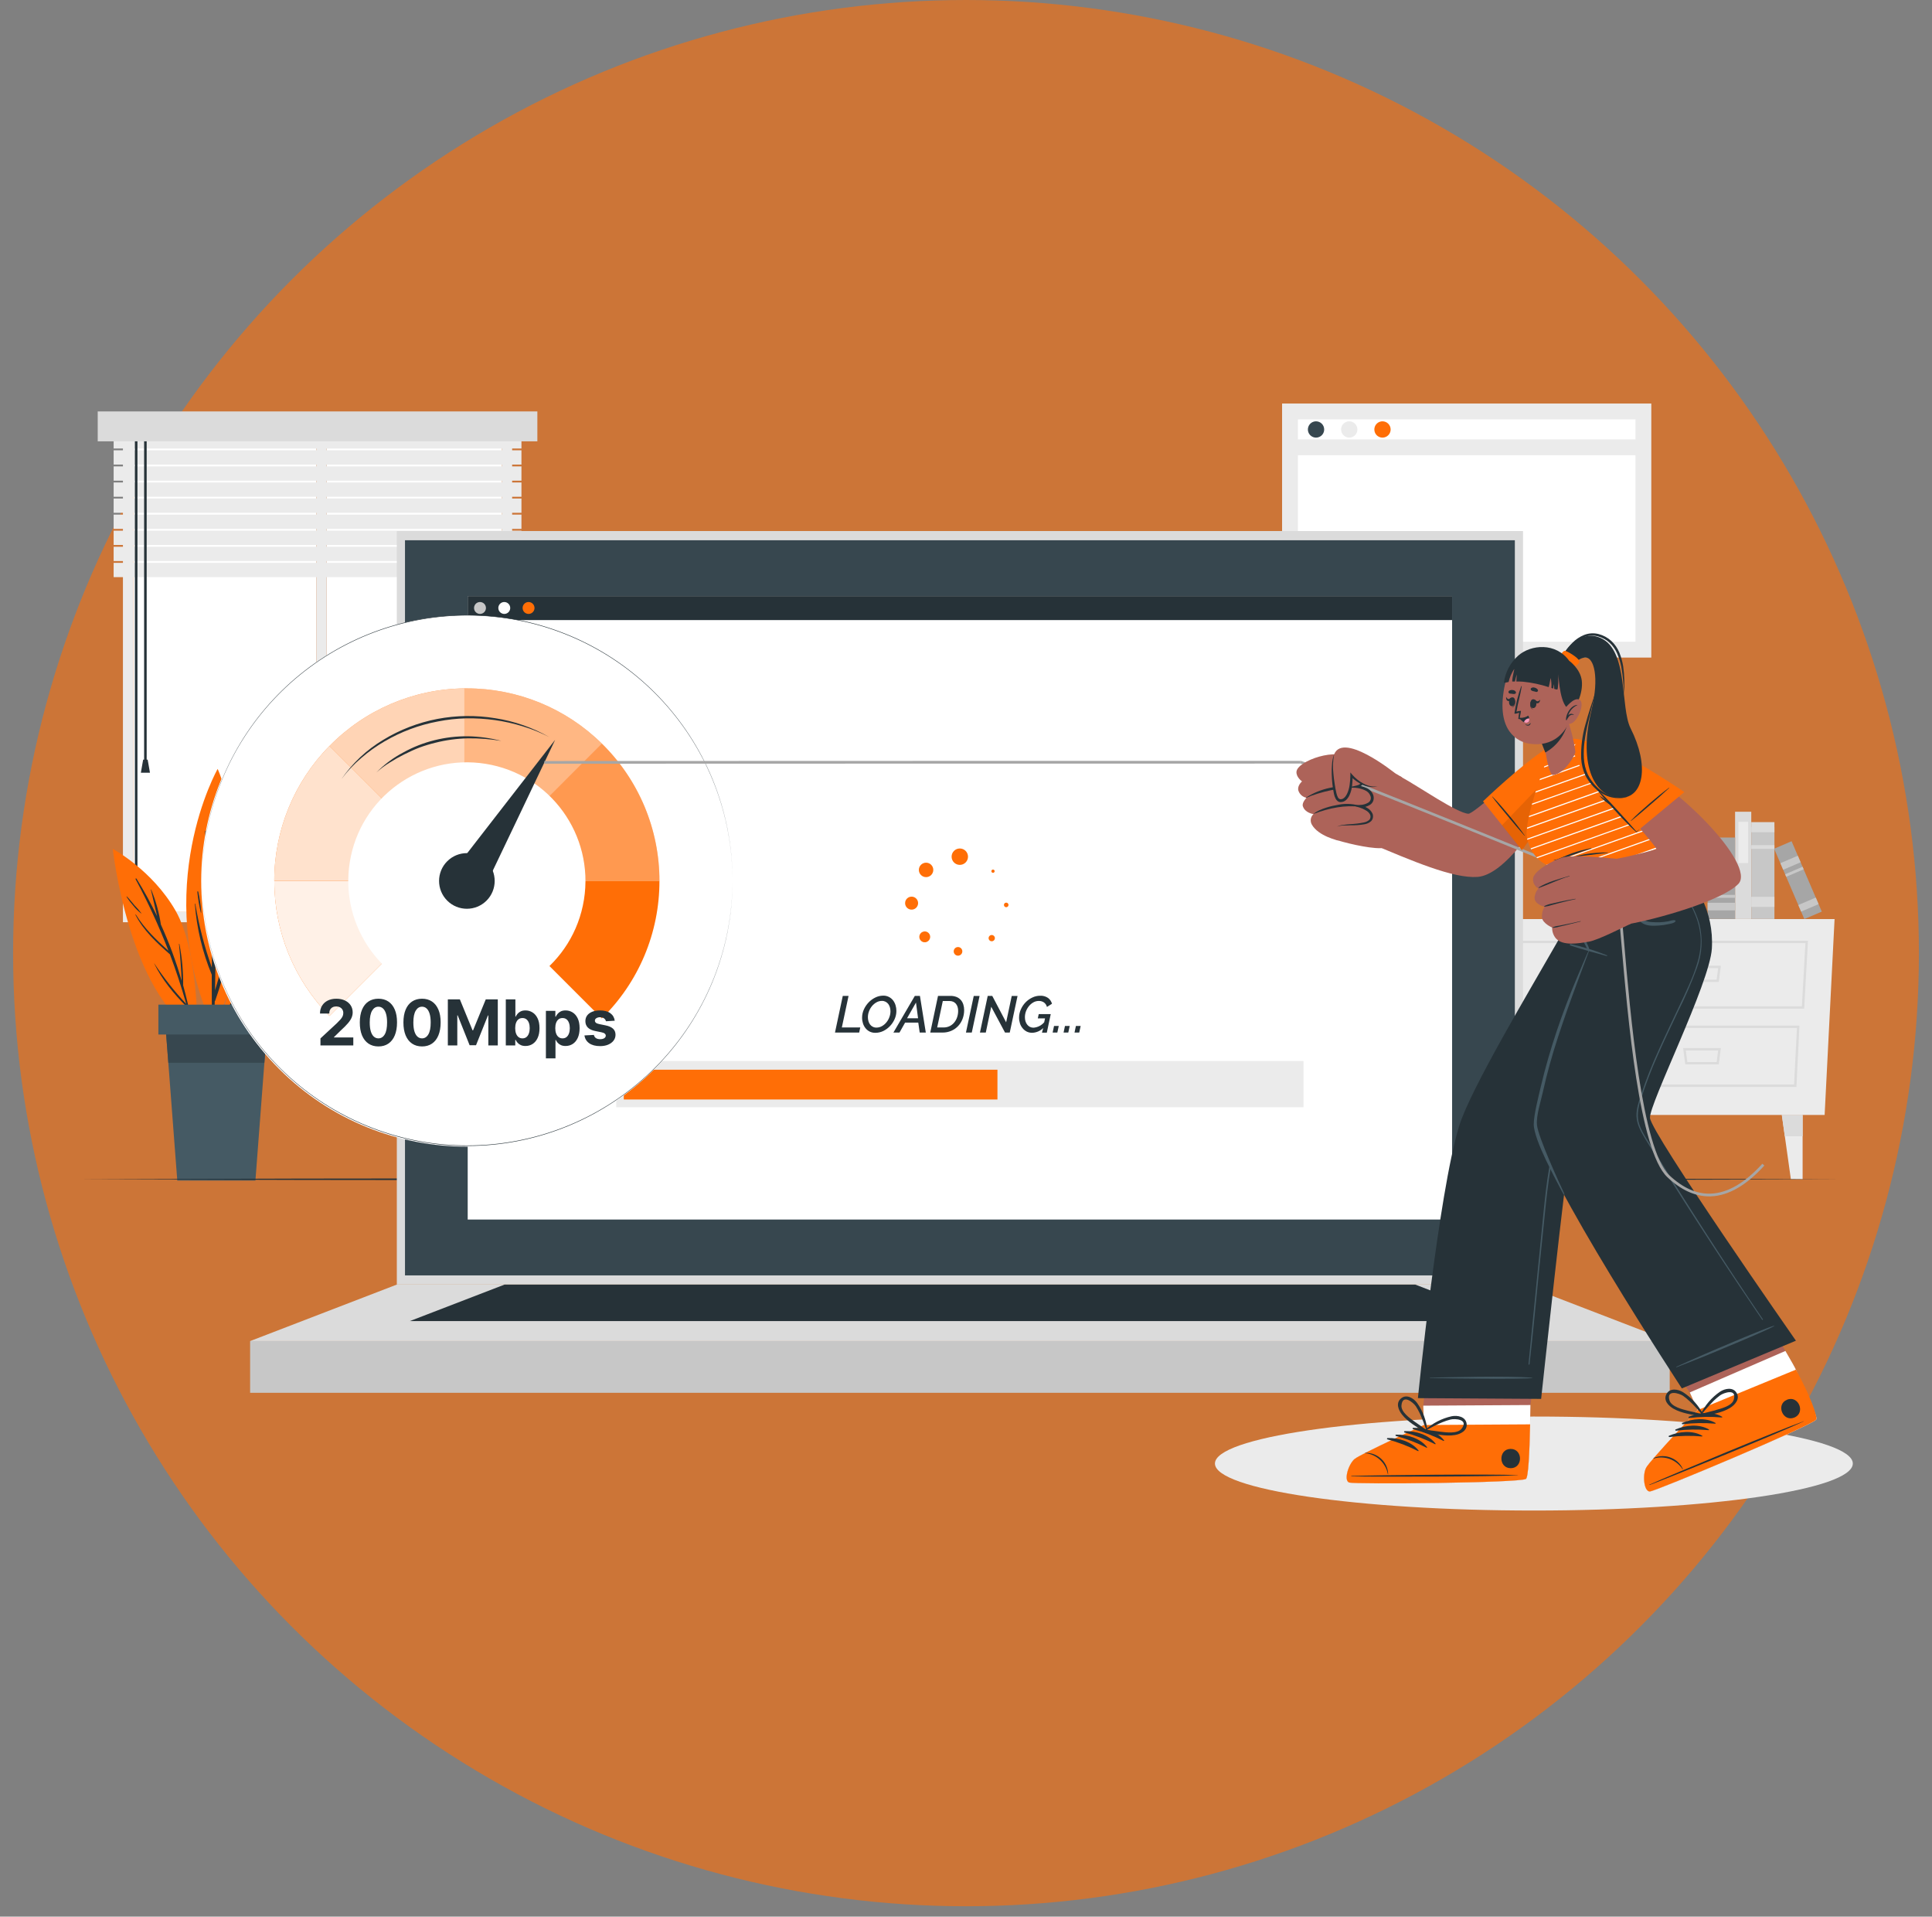 <svg width="122" height="121" viewBox="0 0 122 121" fill="none" xmlns="http://www.w3.org/2000/svg">
<rect x="0" y="0" width="122" height="121" fill="#808080" stroke="none"/>
<g opacity="0.6">
<circle cx="61" cy="60.173" r="60.173" fill="#FF6E06"/>
</g>
<path d="M103.775 25.976H81.46V41.014H103.775V25.976Z" fill="white" stroke="#EBEBEB" stroke-miterlimit="10"/>
<path d="M83.618 27.113C83.618 27.215 83.588 27.314 83.532 27.399C83.475 27.484 83.395 27.55 83.301 27.588C83.207 27.627 83.103 27.638 83.004 27.618C82.904 27.598 82.812 27.549 82.74 27.477C82.668 27.405 82.619 27.313 82.599 27.213C82.579 27.114 82.59 27.01 82.629 26.916C82.668 26.822 82.733 26.742 82.818 26.685C82.903 26.629 83.002 26.599 83.104 26.599C83.24 26.599 83.371 26.653 83.468 26.749C83.564 26.846 83.618 26.977 83.618 27.113V27.113Z" fill="#37474F"/>
<path d="M85.716 27.113C85.716 27.215 85.685 27.314 85.629 27.399C85.572 27.484 85.492 27.55 85.398 27.588C85.304 27.627 85.201 27.638 85.101 27.618C85.001 27.598 84.909 27.549 84.837 27.477C84.765 27.405 84.716 27.313 84.696 27.213C84.677 27.114 84.687 27.01 84.726 26.916C84.765 26.822 84.831 26.742 84.915 26.685C85 26.629 85.099 26.599 85.201 26.599C85.338 26.599 85.468 26.653 85.565 26.749C85.661 26.846 85.716 26.977 85.716 27.113V27.113Z" fill="#EBEBEB"/>
<path d="M87.815 27.113C87.815 27.215 87.784 27.314 87.728 27.399C87.671 27.484 87.591 27.55 87.497 27.588C87.403 27.627 87.3 27.638 87.2 27.618C87.1 27.598 87.008 27.549 86.936 27.477C86.864 27.405 86.815 27.313 86.796 27.213C86.776 27.114 86.786 27.01 86.825 26.916C86.864 26.822 86.93 26.742 87.014 26.685C87.099 26.629 87.198 26.599 87.3 26.599C87.437 26.599 87.567 26.653 87.664 26.749C87.76 26.846 87.815 26.977 87.815 27.113V27.113Z" fill="#FF6E06"/>
<path d="M81.46 28.241H103.777" stroke="#EBEBEB" stroke-miterlimit="10"/>
<path d="M7.763 26.102V58.222H32.34V26.102H7.763ZM31.692 57.574H8.411V26.751H31.692V57.574Z" fill="#EBEBEB"/>
<path d="M31.691 26.751V57.574H20.628V26.919H19.981V57.574H8.411V26.751H31.691Z" fill="white"/>
<path d="M20.628 26.919H19.981V57.898H20.628V26.919Z" fill="#EBEBEB"/>
<path d="M7.176 28.315L32.928 28.315V27.413L7.176 27.413V28.315Z" fill="#EBEBEB"/>
<path d="M7.176 29.331L32.928 29.331V28.428L7.176 28.428V29.331Z" fill="#EBEBEB"/>
<path d="M7.176 30.346L32.928 30.346V29.444L7.176 29.444V30.346Z" fill="#EBEBEB"/>
<path d="M7.176 31.361L32.928 31.361V30.459L7.176 30.459V31.361Z" fill="#EBEBEB"/>
<path d="M7.176 32.374H32.928V31.472L7.176 31.472V32.374Z" fill="#EBEBEB"/>
<path d="M7.176 33.39H32.928V32.488H7.176V33.39Z" fill="#EBEBEB"/>
<path d="M7.176 34.405H32.928V33.503H7.176V34.405Z" fill="#EBEBEB"/>
<path d="M7.176 35.42H32.928V34.518H7.176V35.42Z" fill="#EBEBEB"/>
<path d="M7.176 36.436H32.928V35.534H7.176V36.436Z" fill="#EBEBEB"/>
<path d="M9.262 27.23H9.101V48.03H9.262V27.23Z" fill="#263238"/>
<path d="M8.895 48.784H9.47L9.325 47.958H9.039L8.895 48.784Z" fill="#263238"/>
<path d="M8.679 27.23H8.518V57.32H8.679V27.23Z" fill="#263238"/>
<path d="M8.312 57.927H8.887L8.742 57.101H8.454L8.312 57.927Z" fill="#263238"/>
<path d="M6.171 27.862L33.933 27.862V25.974L6.171 25.974V27.862Z" fill="#DBDBDB"/>
<path d="M115.22 70.389H85.081L84.454 58.022H115.848L115.22 70.389Z" fill="#EBEBEB"/>
<path d="M86.233 59.39H99.345L99.11 63.678H86.513L86.233 59.39ZM99.186 59.541H86.395L86.652 63.53H98.966L99.186 59.541Z" fill="#DBDBDB"/>
<path d="M86.499 64.747H98.808L98.616 68.623H86.741L86.499 64.747ZM98.649 64.899H86.661L86.885 68.47H98.471L98.649 64.899Z" fill="#DBDBDB"/>
<path d="M91.463 60.966H93.847L93.713 61.995H91.597L91.463 60.966ZM93.674 61.119H91.636L91.73 61.85H93.579L93.674 61.119Z" fill="#DBDBDB"/>
<path d="M91.463 66.166H93.847L93.713 67.195H91.597L91.463 66.166ZM93.674 66.319H91.636L91.73 67.05H93.579L93.674 66.319Z" fill="#DBDBDB"/>
<path d="M101.055 59.39H114.167L113.93 63.678H101.331L101.055 59.39ZM114.007 59.541H101.216L101.474 63.53H113.783L114.007 59.541Z" fill="#DBDBDB"/>
<path d="M101.321 64.747H113.63L113.439 68.623H101.563L101.321 64.747ZM113.47 64.899H101.482L101.705 68.47H113.292L113.47 64.899Z" fill="#DBDBDB"/>
<path d="M106.284 60.966H108.668L108.534 61.995H106.418L106.284 60.966ZM108.495 61.119H106.457L106.552 61.85H108.401L108.495 61.119Z" fill="#DBDBDB"/>
<path d="M106.284 66.166H108.668L108.534 67.195H106.418L106.284 66.166ZM108.495 66.319H106.457L106.552 67.05H108.401L108.495 66.319Z" fill="#DBDBDB"/>
<path d="M112.517 70.389L112.707 71.737L113.088 74.444H113.83V70.389H112.517Z" fill="#EBEBEB"/>
<path d="M112.517 70.389L112.707 71.737H113.83V70.389H112.517Z" fill="#DBDBDB"/>
<path d="M87.784 70.389L87.594 71.737L87.213 74.444H86.469V70.389H87.784Z" fill="#EBEBEB"/>
<path d="M87.784 70.389L87.594 71.737H86.469V70.389H87.784Z" fill="#DBDBDB"/>
<path d="M112.05 58.018V52.213H110.589V58.018H112.05Z" fill="#C7C7C7"/>
<path d="M112.049 52.54V51.902H110.588V52.54H112.049Z" fill="#DBDBDB"/>
<path d="M112.05 53.594V53.357H110.589V53.594H112.05Z" fill="#DBDBDB"/>
<path d="M112.049 57.257V56.619H110.588V57.257H112.049Z" fill="#DBDBDB"/>
<path d="M110.587 58.02V51.247H109.565V58.02H110.587Z" fill="#DBDBDB"/>
<path d="M110.389 54.487V51.882H109.775V54.487H110.389Z" fill="#EBEBEB"/>
<path d="M103.008 58.018L107.825 53.257L107.106 52.53L102.29 57.291L103.008 58.018Z" fill="#C7C7C7"/>
<path d="M103.994 56.754L105.847 54.922L105.416 54.486L103.563 56.317L103.994 56.754Z" fill="#DBDBDB"/>
<path d="M109.567 58.019V52.875H107.831V58.019H109.567Z" fill="#A6A6A6"/>
<path d="M109.567 57.474V56.994H107.831V57.474H109.567Z" fill="#C7C7C7"/>
<path d="M109.565 56.68V56.495H107.83V56.68H109.565Z" fill="#C7C7C7"/>
<path d="M115.04 57.551L113.133 53.108L112.032 53.581L113.939 58.024L115.04 57.551Z" fill="#A6A6A6"/>
<path d="M114.838 57.079L114.66 56.664L113.559 57.137L113.736 57.551L114.838 57.079Z" fill="#C7C7C7"/>
<path d="M113.705 54.437L113.527 54.023L112.426 54.495L112.604 54.91L113.705 54.437Z" fill="#C7C7C7"/>
<path d="M113.896 54.882L113.827 54.721L112.726 55.194L112.795 55.354L113.896 54.882Z" fill="#C7C7C7"/>
<path d="M96.86 95.363C107.983 95.363 117 94.035 117 92.396C117 90.758 107.983 89.429 96.86 89.429C85.737 89.429 76.72 90.758 76.72 92.396C76.72 94.035 85.737 95.363 96.86 95.363Z" fill="#EBEBEB"/>
<path d="M13.91 64.4C13.91 64.4 15.412 59.004 16.613 57.171C17.813 55.337 20.043 53.326 20.043 53.326C20.043 53.326 20 61.645 13.91 64.4Z" fill="#FF6E06"/>
<path d="M14.016 64.309C14.522 63.464 14.98 62.591 15.388 61.693C15.56 60.729 15.809 59.779 16.134 58.855C16.135 58.852 16.138 58.849 16.141 58.847C16.145 58.846 16.148 58.846 16.152 58.847C16.155 58.849 16.158 58.851 16.16 58.855C16.161 58.858 16.161 58.862 16.16 58.865C15.961 59.723 15.729 60.563 15.518 61.412C16.125 60.1 16.702 58.769 17.425 57.528C17.592 56.928 17.825 56.348 18.122 55.8C18.122 55.785 18.156 55.8 18.147 55.811C17.965 56.232 17.808 56.665 17.679 57.106C18.02 56.552 18.402 56.025 18.821 55.528C18.847 55.497 18.9 55.528 18.875 55.564C17.907 56.799 17.24 58.202 16.605 59.622C17.288 58.88 17.919 58.092 18.492 57.263C18.492 57.255 18.511 57.263 18.506 57.274C17.907 58.202 17.231 59.078 16.485 59.893C16.022 60.934 15.568 61.978 15.016 62.968C16.118 62.036 16.966 60.831 17.806 59.668C17.81 59.663 17.815 59.659 17.822 59.657C17.828 59.656 17.835 59.657 17.84 59.661C17.846 59.665 17.85 59.67 17.851 59.677C17.852 59.683 17.851 59.69 17.847 59.695C17.007 60.973 16.132 62.175 14.932 63.126C14.686 63.561 14.417 63.981 14.124 64.386C14.114 64.4 14.098 64.41 14.081 64.413C14.063 64.416 14.046 64.412 14.031 64.401C14.017 64.391 14.007 64.376 14.004 64.358C14.001 64.341 14.006 64.323 14.016 64.309V64.309Z" fill="#263238"/>
<path d="M13.451 64.887C13.451 64.887 16.154 59.913 15.369 55.087C14.583 50.261 13.743 48.544 13.743 48.544C13.743 48.544 9.486 56.047 13.451 64.887Z" fill="#FF6E06"/>
<path d="M12.333 57.064C12.562 58.431 12.911 59.775 13.376 61.081C13.384 59.311 13.414 57.539 13.465 55.764C13.16 54.69 12.987 53.583 12.951 52.466C12.951 52.434 12.997 52.435 13.001 52.466C13.086 53.422 13.244 54.371 13.474 55.303C13.515 53.842 13.562 52.382 13.616 50.923C13.616 50.918 13.618 50.913 13.622 50.909C13.625 50.906 13.63 50.904 13.635 50.904C13.64 50.904 13.645 50.906 13.648 50.909C13.652 50.913 13.654 50.918 13.654 50.923C13.654 53.204 13.654 55.486 13.639 57.767C13.968 56.885 14.229 55.978 14.419 55.056C14.419 55.047 14.434 55.056 14.434 55.056C14.326 56.119 14.057 57.16 13.637 58.143C13.627 59.602 13.607 61.06 13.579 62.518C14.035 60.975 14.524 59.467 14.655 57.828C14.655 57.823 14.657 57.819 14.661 57.815C14.664 57.812 14.668 57.81 14.673 57.81C14.677 57.81 14.682 57.812 14.685 57.815C14.688 57.819 14.69 57.823 14.69 57.828C14.654 59.633 14.187 61.469 13.592 63.166C13.586 63.184 13.576 63.199 13.561 63.209C13.548 63.743 13.534 64.276 13.515 64.808C13.513 64.822 13.505 64.834 13.495 64.844C13.484 64.853 13.47 64.858 13.456 64.858C13.442 64.858 13.428 64.853 13.417 64.844C13.406 64.834 13.399 64.822 13.397 64.808C13.376 63.717 13.367 62.627 13.371 61.537C12.782 60.109 12.422 58.597 12.304 57.057C12.305 57.054 12.307 57.05 12.311 57.048C12.314 57.046 12.318 57.045 12.322 57.046C12.326 57.047 12.329 57.05 12.332 57.053C12.334 57.056 12.334 57.06 12.333 57.064V57.064Z" fill="#263238"/>
<path d="M12.519 56.294C12.613 56.727 12.676 57.166 12.707 57.608C12.707 57.623 12.685 57.625 12.681 57.608C12.576 57.177 12.502 56.739 12.46 56.298C12.455 56.267 12.512 56.262 12.519 56.294Z" fill="#263238"/>
<path d="M14.098 52.657C14.098 52.641 14.124 52.646 14.124 52.657C14.121 52.964 14.076 53.269 13.989 53.564C13.989 53.588 13.947 53.578 13.953 53.554C14.011 53.257 14.049 52.96 14.098 52.657Z" fill="#263238"/>
<path d="M12.457 65.267C12.457 65.267 12.568 60.072 11.085 57.491C9.601 54.91 7.123 53.595 7.123 53.595C7.123 53.595 8.113 62.75 12.457 65.267Z" fill="#FF6E06"/>
<path d="M9.742 60.825C10.34 61.733 11.015 62.588 11.759 63.381C11.46 62.32 11.117 61.276 10.73 60.249C9.895 59.517 9.066 58.757 8.553 57.755C8.552 57.752 8.553 57.749 8.554 57.745C8.555 57.742 8.557 57.739 8.56 57.738C8.563 57.736 8.567 57.735 8.57 57.736C8.574 57.736 8.577 57.738 8.579 57.74C9.13 58.628 9.867 59.339 10.637 60.021C10.039 58.474 9.346 56.966 8.562 55.505C8.557 55.498 8.556 55.489 8.558 55.48C8.56 55.472 8.566 55.464 8.573 55.46C8.581 55.455 8.59 55.454 8.598 55.456C8.607 55.458 8.614 55.464 8.619 55.471C9.096 56.237 9.53 57.029 9.92 57.843C9.78 57.287 9.668 56.72 9.526 56.167C9.526 56.152 9.543 56.147 9.55 56.167C9.842 56.874 10.047 57.613 10.16 58.37C10.682 59.522 11.121 60.71 11.473 61.925C11.435 61.146 11.385 60.369 11.301 59.594C11.302 59.591 11.304 59.589 11.306 59.587C11.308 59.586 11.311 59.585 11.314 59.585C11.317 59.585 11.319 59.586 11.322 59.587C11.324 59.589 11.326 59.591 11.327 59.594C11.496 60.452 11.576 61.326 11.565 62.201C11.78 62.976 11.961 63.758 12.105 64.547C12.105 64.569 12.078 64.578 12.073 64.557C11.992 64.226 11.901 63.897 11.816 63.571C11.816 63.571 11.803 63.571 11.798 63.571C10.999 62.77 10.239 61.856 9.74 60.837C9.732 60.824 9.739 60.82 9.742 60.825Z" fill="#263238"/>
<path d="M8.015 56.6C8.186 56.771 8.334 56.967 8.493 57.152C8.65 57.307 8.794 57.475 8.924 57.653C8.925 57.654 8.926 57.657 8.926 57.658C8.925 57.661 8.925 57.663 8.923 57.664C8.922 57.665 8.92 57.666 8.918 57.666C8.916 57.667 8.914 57.666 8.912 57.665C8.725 57.526 8.558 57.361 8.416 57.176C8.26 57.002 8.118 56.815 7.993 56.617C7.99 56.614 7.989 56.61 7.99 56.606C7.99 56.603 7.992 56.599 7.995 56.597C7.998 56.595 8.002 56.594 8.006 56.594C8.009 56.595 8.013 56.597 8.015 56.6V56.6Z" fill="#263238"/>
<path d="M16.882 64.633L16.695 67.094L16.129 74.53H11.195L10.629 67.094L10.44 64.633H16.882Z" fill="#455A64"/>
<path d="M16.882 64.633L16.695 67.094H10.629L10.44 64.633H16.882Z" fill="#37474F"/>
<path d="M10.001 65.312H17.322V63.425H10.001V65.312Z" fill="#455A64"/>
<path d="M5 74.45L18.904 74.407L32.808 74.392L60.616 74.364L88.424 74.392L102.328 74.407L116.232 74.45L102.328 74.491L88.424 74.507L60.616 74.536L32.808 74.507L18.904 74.491L5 74.45Z" fill="#263238"/>
<path d="M96.174 33.525H25.058V81.098H96.174V33.525Z" fill="#DBDBDB"/>
<path d="M95.658 34.107H25.574V80.518H95.658V34.107Z" fill="#37474F"/>
<path d="M105.437 84.665H15.794V87.93H105.437V84.665Z" fill="#C7C7C7"/>
<path d="M15.794 84.665L25.057 81.098H96.174L105.437 84.665H15.794Z" fill="#DBDBDB"/>
<path d="M25.884 83.401L31.861 81.098H89.371L95.347 83.401H25.884Z" fill="#263238"/>
<path d="M91.696 37.633H29.534V76.992H91.696V37.633Z" fill="white"/>
<path d="M91.696 37.633H29.534V39.147H91.696V37.633Z" fill="#263238"/>
<path d="M30.686 38.382C30.686 38.457 30.664 38.529 30.623 38.591C30.582 38.653 30.523 38.701 30.454 38.729C30.386 38.758 30.31 38.765 30.237 38.751C30.165 38.736 30.098 38.7 30.045 38.648C29.992 38.596 29.957 38.529 29.942 38.456C29.928 38.383 29.935 38.307 29.964 38.239C29.992 38.17 30.04 38.111 30.102 38.07C30.164 38.029 30.236 38.007 30.311 38.007C30.41 38.007 30.506 38.046 30.576 38.117C30.647 38.187 30.686 38.283 30.686 38.382Z" fill="#C7C7C7"/>
<path d="M32.219 38.382C32.219 38.457 32.197 38.529 32.156 38.591C32.115 38.653 32.056 38.701 31.988 38.729C31.919 38.758 31.843 38.765 31.771 38.751C31.698 38.736 31.631 38.7 31.578 38.648C31.526 38.596 31.49 38.529 31.476 38.456C31.461 38.383 31.468 38.307 31.497 38.239C31.525 38.17 31.573 38.111 31.635 38.07C31.697 38.029 31.77 38.007 31.844 38.007C31.944 38.007 32.039 38.046 32.109 38.117C32.18 38.187 32.219 38.283 32.219 38.382Z" fill="white"/>
<path d="M33.753 38.382C33.753 38.457 33.731 38.529 33.689 38.591C33.648 38.653 33.589 38.701 33.521 38.729C33.452 38.758 33.377 38.765 33.304 38.751C33.231 38.736 33.164 38.7 33.111 38.648C33.059 38.596 33.023 38.529 33.009 38.456C32.994 38.383 33.002 38.307 33.03 38.239C33.059 38.17 33.107 38.111 33.168 38.07C33.23 38.029 33.303 38.007 33.377 38.007C33.477 38.007 33.572 38.046 33.643 38.117C33.713 38.187 33.753 38.283 33.753 38.382Z" fill="#FF6E06"/>
<path d="M82.314 66.984H38.915V69.9H82.314V66.984Z" fill="#EBEBEB"/>
<path d="M62.986 67.533H39.39V69.413H62.986V67.533Z" fill="#FF6E06"/>
<path d="M53.219 62.873H53.584L53.16 64.865H54.323L54.255 65.187H52.727L53.219 62.873Z" fill="#263238"/>
<path d="M55.272 65.203C55.148 65.206 55.026 65.178 54.915 65.124C54.814 65.072 54.725 65 54.654 64.911C54.582 64.821 54.528 64.718 54.493 64.608C54.456 64.491 54.437 64.368 54.438 64.246C54.438 64.068 54.477 63.893 54.55 63.731C54.623 63.568 54.724 63.417 54.848 63.287C54.97 63.158 55.115 63.052 55.275 62.975C55.431 62.897 55.603 62.857 55.778 62.857C55.901 62.854 56.024 62.883 56.134 62.939C56.235 62.991 56.323 63.064 56.393 63.153C56.464 63.246 56.517 63.35 56.551 63.462C56.587 63.579 56.605 63.7 56.604 63.822C56.605 63.999 56.567 64.175 56.494 64.337C56.422 64.5 56.322 64.65 56.199 64.779C56.077 64.908 55.933 65.013 55.774 65.091C55.617 65.166 55.445 65.204 55.272 65.203V65.203ZM55.344 64.874C55.467 64.874 55.588 64.842 55.695 64.781C55.803 64.719 55.898 64.638 55.976 64.541C56.057 64.442 56.12 64.33 56.163 64.21C56.207 64.094 56.229 63.971 56.23 63.848C56.23 63.763 56.219 63.678 56.196 63.596C56.174 63.521 56.14 63.45 56.095 63.386C56.049 63.327 55.99 63.277 55.923 63.242C55.853 63.206 55.775 63.187 55.695 63.189C55.571 63.188 55.449 63.22 55.342 63.282C55.234 63.344 55.138 63.425 55.059 63.522C54.978 63.621 54.915 63.733 54.872 63.853C54.828 63.969 54.806 64.091 54.805 64.215C54.805 64.301 54.816 64.386 54.839 64.469C54.86 64.543 54.894 64.613 54.939 64.676C54.984 64.737 55.042 64.787 55.11 64.82C55.182 64.857 55.263 64.876 55.344 64.874V64.874Z" fill="#263238"/>
<path d="M57.769 62.873H58.091L58.462 65.187H58.077L57.986 64.558H57.155L56.8 65.187H56.416L57.769 62.873ZM57.973 64.287L57.842 63.294L57.276 64.287H57.973Z" fill="#263238"/>
<path d="M59.233 62.873H60.019C60.151 62.87 60.282 62.894 60.405 62.942C60.507 62.983 60.599 63.048 60.672 63.131C60.744 63.213 60.797 63.309 60.83 63.414C60.866 63.527 60.884 63.646 60.883 63.765C60.885 63.959 60.85 64.152 60.78 64.333C60.716 64.5 60.62 64.652 60.497 64.782C60.375 64.909 60.229 65.01 60.067 65.079C59.896 65.152 59.712 65.189 59.526 65.187H58.743L59.233 62.873ZM59.595 64.865C59.726 64.866 59.855 64.837 59.972 64.779C60.083 64.724 60.181 64.645 60.259 64.549C60.34 64.45 60.402 64.336 60.441 64.215C60.483 64.088 60.505 63.955 60.504 63.822C60.505 63.736 60.493 63.652 60.47 63.57C60.447 63.498 60.412 63.431 60.365 63.372C60.318 63.317 60.26 63.272 60.194 63.242C60.117 63.21 60.035 63.194 59.952 63.196H59.535L59.18 64.865H59.595Z" fill="#263238"/>
<path d="M61.489 62.877H61.858L61.365 65.187H60.997L61.489 62.877Z" fill="#263238"/>
<path d="M62.372 62.873H62.658L63.535 64.541L63.888 62.877H64.255L63.763 65.187H63.464L62.593 63.558L62.25 65.187H61.881L62.372 62.873Z" fill="#263238"/>
<path d="M65.876 64.902C65.69 65.086 65.442 65.193 65.181 65.202C65.062 65.204 64.945 65.178 64.838 65.127C64.738 65.076 64.65 65.006 64.579 64.919C64.503 64.829 64.444 64.725 64.408 64.612C64.37 64.493 64.35 64.368 64.351 64.242C64.352 64.064 64.39 63.889 64.463 63.727C64.534 63.563 64.634 63.412 64.759 63.283C64.881 63.156 65.025 63.053 65.185 62.978C65.339 62.902 65.508 62.863 65.68 62.863C65.858 62.853 66.034 62.902 66.181 63.002C66.302 63.093 66.39 63.222 66.43 63.369L66.111 63.571C66.084 63.457 66.018 63.356 65.924 63.287C65.828 63.222 65.715 63.189 65.6 63.192C65.48 63.191 65.361 63.221 65.257 63.28C65.15 63.34 65.056 63.419 64.979 63.513C64.898 63.612 64.834 63.723 64.788 63.842C64.743 63.963 64.72 64.091 64.72 64.22C64.719 64.307 64.731 64.393 64.756 64.477C64.779 64.552 64.816 64.623 64.864 64.686C64.91 64.746 64.969 64.794 65.035 64.829C65.105 64.863 65.182 64.881 65.26 64.88C65.39 64.871 65.517 64.836 65.634 64.777C65.75 64.719 65.853 64.637 65.938 64.537L65.991 64.292H65.534L65.593 64.022H66.351L66.104 65.192H65.797L65.876 64.902Z" fill="#263238"/>
<path d="M66.471 65.187L66.56 64.769H66.858L66.767 65.187H66.471Z" fill="#263238"/>
<path d="M67.162 65.187L67.25 64.769H67.55L67.459 65.187H67.162Z" fill="#263238"/>
<path d="M67.853 65.187L67.941 64.769H68.241L68.15 65.187H67.853Z" fill="#263238"/>
<path d="M60.609 54.602C60.895 54.602 61.127 54.37 61.127 54.084C61.127 53.798 60.895 53.566 60.609 53.566C60.323 53.566 60.091 53.798 60.091 54.084C60.091 54.37 60.323 54.602 60.609 54.602Z" fill="#FF6E06"/>
<path d="M58.479 55.375C58.731 55.375 58.935 55.171 58.935 54.919C58.935 54.667 58.731 54.463 58.479 54.463C58.227 54.463 58.023 54.667 58.023 54.919C58.023 55.171 58.227 55.375 58.479 55.375Z" fill="#FF6E06"/>
<path d="M57.563 56.607C57.644 56.607 57.724 56.63 57.791 56.675C57.859 56.72 57.912 56.784 57.943 56.859C57.974 56.934 57.983 57.016 57.967 57.096C57.951 57.175 57.912 57.249 57.855 57.306C57.798 57.364 57.725 57.403 57.645 57.419C57.566 57.435 57.483 57.427 57.408 57.396C57.333 57.365 57.269 57.312 57.224 57.245C57.179 57.177 57.155 57.098 57.155 57.017C57.155 56.963 57.165 56.91 57.185 56.86C57.206 56.81 57.236 56.765 57.274 56.727C57.312 56.689 57.357 56.659 57.406 56.638C57.456 56.618 57.509 56.607 57.563 56.607V56.607Z" fill="#FF6E06"/>
<path d="M58.155 58.901C58.203 58.854 58.264 58.822 58.33 58.809C58.397 58.796 58.465 58.803 58.528 58.829C58.59 58.855 58.643 58.899 58.681 58.956C58.718 59.012 58.738 59.078 58.738 59.146C58.738 59.213 58.718 59.279 58.681 59.336C58.643 59.392 58.59 59.436 58.528 59.462C58.465 59.488 58.397 59.495 58.33 59.483C58.264 59.47 58.203 59.438 58.155 59.39C58.122 59.358 58.096 59.32 58.079 59.278C58.061 59.236 58.052 59.191 58.052 59.146C58.052 59.1 58.061 59.055 58.079 59.013C58.096 58.971 58.122 58.933 58.155 58.901Z" fill="#FF6E06"/>
<path d="M60.495 60.334C60.646 60.334 60.768 60.211 60.768 60.061C60.768 59.91 60.646 59.788 60.495 59.788C60.345 59.788 60.223 59.91 60.223 60.061C60.223 60.211 60.345 60.334 60.495 60.334Z" fill="#FF6E06"/>
<path d="M62.485 59.366C62.448 59.329 62.427 59.279 62.427 59.227C62.427 59.174 62.448 59.124 62.485 59.087C62.522 59.05 62.572 59.029 62.625 59.029C62.677 59.029 62.728 59.05 62.765 59.087C62.783 59.105 62.798 59.127 62.808 59.151C62.818 59.175 62.824 59.2 62.824 59.227C62.824 59.252 62.818 59.278 62.808 59.302C62.798 59.326 62.783 59.348 62.765 59.366C62.746 59.385 62.725 59.399 62.701 59.409C62.677 59.419 62.651 59.424 62.625 59.424C62.599 59.424 62.573 59.419 62.549 59.409C62.525 59.399 62.504 59.385 62.485 59.366Z" fill="#FF6E06"/>
<path d="M63.54 57.274C63.511 57.274 63.483 57.266 63.459 57.25C63.436 57.234 63.417 57.211 63.407 57.185C63.396 57.159 63.393 57.13 63.398 57.102C63.404 57.074 63.418 57.048 63.438 57.028C63.458 57.008 63.483 56.994 63.511 56.989C63.539 56.983 63.568 56.986 63.595 56.997C63.621 57.008 63.644 57.026 63.659 57.05C63.675 57.074 63.684 57.101 63.684 57.13C63.684 57.168 63.669 57.205 63.641 57.232C63.614 57.259 63.578 57.274 63.54 57.274V57.274Z" fill="#FF6E06"/>
<path d="M62.778 55.072C62.764 55.087 62.746 55.096 62.726 55.101C62.706 55.105 62.685 55.103 62.666 55.095C62.647 55.087 62.631 55.074 62.62 55.057C62.608 55.04 62.602 55.02 62.602 55C62.602 54.979 62.608 54.959 62.62 54.943C62.631 54.925 62.647 54.912 62.666 54.905C62.685 54.897 62.706 54.895 62.726 54.899C62.746 54.903 62.764 54.913 62.778 54.928C62.788 54.937 62.796 54.949 62.801 54.961C62.806 54.973 62.809 54.986 62.809 55C62.809 55.013 62.806 55.026 62.801 55.039C62.796 55.051 62.788 55.062 62.778 55.072V55.072Z" fill="#FF6E06"/>
<path d="M41.345 67.479C47.896 60.927 47.896 50.305 41.345 43.753C34.793 37.202 24.171 37.202 17.619 43.753C11.067 50.305 11.067 60.927 17.619 67.479C24.171 74.031 34.793 74.031 41.345 67.479Z" fill="white"/>
<path d="M46.257 55.617C46.246 59.773 44.689 63.776 41.889 66.848C39.09 69.921 35.248 71.842 31.111 72.239C26.974 72.636 22.837 71.48 19.504 68.996C16.172 66.512 13.882 62.878 13.08 58.8C12.278 54.721 13.022 50.491 15.166 46.93C17.311 43.37 20.702 40.734 24.682 39.535C28.661 38.337 32.945 38.661 36.699 40.444C40.453 42.228 43.409 45.344 44.993 49.187C45.832 51.227 46.262 53.411 46.257 55.617V55.617ZM46.257 55.617C46.261 51.46 44.719 47.45 41.931 44.368C39.143 41.285 35.307 39.349 31.171 38.937C27.035 38.525 22.893 39.666 19.552 42.138C16.21 44.611 13.908 48.237 13.091 52.313C12.275 56.389 13.005 60.623 15.137 64.191C17.269 67.759 20.652 70.406 24.628 71.618C28.604 72.831 32.889 72.521 36.649 70.749C40.409 68.977 43.376 65.871 44.973 62.033C45.818 59.999 46.255 57.819 46.257 55.617V55.617Z" fill="#263238"/>
<path d="M41.642 55.617H29.325L38.001 46.94C39.156 48.071 40.072 49.421 40.698 50.911C41.323 52.401 41.644 54.001 41.642 55.617V55.617Z" fill="#FF6E06"/>
<path opacity="0.3" d="M41.642 55.617H29.325L38.001 46.94C39.156 48.071 40.072 49.421 40.698 50.911C41.323 52.401 41.644 54.001 41.642 55.617V55.617Z" fill="white"/>
<path d="M38.001 46.941L29.325 55.617V43.459H29.483C32.669 43.455 35.73 44.705 38.001 46.941V46.941Z" fill="#FF6E06"/>
<path opacity="0.5" d="M38.001 46.941L29.325 55.617V43.459H29.483C32.669 43.455 35.73 44.705 38.001 46.941V46.941Z" fill="white"/>
<path d="M29.325 43.459V55.617L20.806 47.097C23.052 44.803 26.116 43.495 29.325 43.459V43.459Z" fill="#FF6E06"/>
<path opacity="0.7" d="M29.325 43.459V55.617L20.806 47.097C23.052 44.803 26.116 43.495 29.325 43.459V43.459Z" fill="white"/>
<path d="M29.325 55.617H17.319C17.316 52.43 18.567 49.369 20.803 47.097L29.325 55.617Z" fill="#FF6E06"/>
<path opacity="0.8" d="M29.325 55.617H17.319C17.316 52.43 18.567 49.369 20.803 47.097L29.325 55.617Z" fill="white"/>
<path d="M29.325 55.617L20.806 64.137C18.571 61.865 17.319 58.804 17.323 55.617H29.325Z" fill="#FF6E06"/>
<path opacity="0.9" d="M29.325 55.617L20.806 64.137C18.571 61.865 17.319 58.804 17.323 55.617H29.325Z" fill="white"/>
<path d="M41.642 55.617C41.644 57.233 41.323 58.833 40.698 60.323C40.072 61.813 39.156 63.163 38.001 64.293L29.325 55.617H41.642Z" fill="#FF6E06"/>
<path d="M36.875 56.798C37.528 52.714 34.747 48.874 30.664 48.221C26.58 47.568 22.74 50.348 22.087 54.432C21.433 58.515 24.214 62.355 28.298 63.009C32.381 63.662 36.221 60.881 36.875 56.798Z" fill="white"/>
<path d="M30.462 56.339C30.385 56.47 30.283 56.584 30.162 56.676C30.04 56.767 29.901 56.833 29.754 56.87C29.607 56.907 29.454 56.914 29.303 56.891C29.153 56.868 29.009 56.816 28.88 56.736C28.75 56.657 28.638 56.553 28.549 56.43C28.46 56.306 28.397 56.167 28.363 56.019C28.328 55.871 28.324 55.717 28.35 55.568C28.376 55.418 28.432 55.275 28.513 55.147C28.563 55.066 35.056 46.707 35.056 46.707C35.056 46.707 30.51 56.26 30.462 56.339Z" fill="#263238"/>
<path d="M30.724 56.858C31.409 56.172 31.409 55.06 30.724 54.374C30.038 53.688 28.926 53.688 28.24 54.374C27.554 55.06 27.554 56.172 28.24 56.858C28.926 57.544 30.038 57.544 30.724 56.858Z" fill="#263238"/>
<path d="M20.236 66V65.557L21.271 64.598C21.359 64.513 21.433 64.436 21.493 64.368C21.553 64.3 21.599 64.233 21.631 64.168C21.662 64.101 21.678 64.03 21.678 63.953C21.678 63.868 21.658 63.794 21.619 63.733C21.581 63.67 21.527 63.623 21.46 63.59C21.393 63.555 21.317 63.538 21.232 63.538C21.142 63.538 21.065 63.556 20.999 63.592C20.932 63.628 20.881 63.68 20.845 63.747C20.809 63.814 20.791 63.894 20.791 63.987H20.207C20.207 63.797 20.25 63.632 20.337 63.492C20.423 63.351 20.544 63.243 20.699 63.166C20.854 63.09 21.033 63.051 21.236 63.051C21.444 63.051 21.625 63.088 21.78 63.162C21.935 63.235 22.056 63.336 22.142 63.466C22.228 63.596 22.271 63.744 22.271 63.912C22.271 64.022 22.25 64.13 22.206 64.237C22.163 64.344 22.087 64.463 21.977 64.594C21.867 64.724 21.713 64.879 21.513 65.061L21.088 65.477V65.497H22.31V66H20.236ZM23.896 66.064C23.652 66.063 23.441 66.003 23.265 65.883C23.09 65.764 22.955 65.591 22.86 65.365C22.767 65.139 22.72 64.867 22.721 64.548C22.721 64.231 22.768 63.961 22.862 63.737C22.957 63.514 23.091 63.344 23.267 63.227C23.443 63.11 23.653 63.051 23.896 63.051C24.139 63.051 24.349 63.11 24.524 63.227C24.7 63.345 24.835 63.515 24.93 63.739C25.025 63.961 25.072 64.231 25.071 64.548C25.071 64.867 25.023 65.14 24.929 65.367C24.835 65.593 24.7 65.766 24.525 65.885C24.35 66.004 24.14 66.064 23.896 66.064ZM23.896 65.554C24.063 65.554 24.196 65.47 24.295 65.303C24.395 65.135 24.444 64.883 24.443 64.548C24.443 64.328 24.42 64.144 24.375 63.997C24.33 63.85 24.267 63.74 24.184 63.666C24.103 63.592 24.007 63.555 23.896 63.555C23.73 63.555 23.598 63.638 23.498 63.804C23.399 63.97 23.349 64.218 23.348 64.548C23.348 64.772 23.37 64.958 23.414 65.108C23.46 65.257 23.524 65.368 23.606 65.443C23.689 65.517 23.785 65.554 23.896 65.554ZM26.65 66.064C26.405 66.063 26.195 66.003 26.019 65.883C25.844 65.764 25.709 65.591 25.614 65.365C25.521 65.139 25.474 64.867 25.475 64.548C25.475 64.231 25.522 63.961 25.616 63.737C25.71 63.514 25.845 63.344 26.021 63.227C26.197 63.11 26.407 63.051 26.65 63.051C26.893 63.051 27.102 63.11 27.278 63.227C27.454 63.345 27.589 63.515 27.684 63.739C27.779 63.961 27.826 64.231 27.825 64.548C27.825 64.867 27.777 65.14 27.683 65.367C27.589 65.593 27.454 65.766 27.279 65.885C27.104 66.004 26.894 66.064 26.65 66.064ZM26.65 65.554C26.817 65.554 26.95 65.47 27.049 65.303C27.148 65.135 27.198 64.883 27.197 64.548C27.197 64.328 27.174 64.144 27.129 63.997C27.084 63.85 27.021 63.74 26.938 63.666C26.857 63.592 26.761 63.555 26.65 63.555C26.484 63.555 26.352 63.638 26.252 63.804C26.153 63.97 26.102 64.218 26.102 64.548C26.102 64.772 26.124 64.958 26.168 65.108C26.214 65.257 26.278 65.368 26.36 65.443C26.442 65.517 26.539 65.554 26.65 65.554ZM28.28 63.091H29.039L29.84 65.046H29.874L30.675 63.091H31.434V66H30.837V64.106H30.813L30.06 65.986H29.654L28.901 64.099H28.877V66H28.28V63.091ZM31.94 66V63.091H32.545V64.185H32.564C32.59 64.126 32.629 64.066 32.679 64.006C32.73 63.944 32.796 63.893 32.878 63.852C32.96 63.811 33.062 63.79 33.185 63.79C33.344 63.79 33.49 63.831 33.625 63.915C33.76 63.997 33.867 64.122 33.947 64.288C34.028 64.454 34.068 64.662 34.068 64.912C34.068 65.155 34.029 65.361 33.95 65.528C33.873 65.695 33.767 65.822 33.632 65.908C33.499 65.993 33.349 66.035 33.183 66.035C33.066 66.035 32.966 66.016 32.883 65.977C32.802 65.938 32.735 65.89 32.683 65.831C32.631 65.771 32.591 65.711 32.564 65.651H32.537V66H31.94ZM32.533 64.909C32.533 65.039 32.551 65.152 32.587 65.249C32.623 65.345 32.675 65.421 32.743 65.474C32.811 65.528 32.894 65.554 32.992 65.554C33.09 65.554 33.173 65.527 33.242 65.473C33.31 65.418 33.361 65.342 33.396 65.246C33.432 65.148 33.45 65.036 33.45 64.909C33.45 64.783 33.433 64.672 33.398 64.577C33.363 64.481 33.311 64.406 33.243 64.352C33.175 64.298 33.091 64.271 32.992 64.271C32.893 64.271 32.81 64.297 32.742 64.349C32.674 64.401 32.623 64.475 32.587 64.571C32.551 64.667 32.533 64.779 32.533 64.909ZM34.472 66.818V63.818H35.069V64.185H35.096C35.122 64.126 35.16 64.066 35.211 64.006C35.262 63.944 35.328 63.893 35.409 63.852C35.492 63.811 35.594 63.79 35.716 63.79C35.875 63.79 36.022 63.831 36.157 63.915C36.291 63.997 36.399 64.122 36.479 64.288C36.559 64.454 36.6 64.662 36.6 64.912C36.6 65.155 36.56 65.361 36.482 65.528C36.404 65.695 36.298 65.822 36.164 65.908C36.03 65.993 35.881 66.035 35.715 66.035C35.597 66.035 35.498 66.016 35.415 65.977C35.334 65.938 35.267 65.89 35.215 65.831C35.163 65.771 35.123 65.711 35.096 65.651H35.077V66.818H34.472ZM35.064 64.909C35.064 65.039 35.082 65.152 35.118 65.249C35.154 65.345 35.206 65.421 35.275 65.474C35.343 65.528 35.425 65.554 35.523 65.554C35.622 65.554 35.705 65.527 35.773 65.473C35.841 65.418 35.893 65.342 35.928 65.246C35.964 65.148 35.982 65.036 35.982 64.909C35.982 64.783 35.964 64.672 35.929 64.577C35.894 64.481 35.843 64.406 35.775 64.352C35.706 64.298 35.623 64.271 35.523 64.271C35.425 64.271 35.341 64.297 35.273 64.349C35.206 64.401 35.154 64.475 35.118 64.571C35.082 64.667 35.064 64.779 35.064 64.909ZM38.819 64.44L38.265 64.474C38.255 64.427 38.235 64.385 38.203 64.347C38.172 64.308 38.131 64.277 38.08 64.254C38.03 64.231 37.97 64.219 37.9 64.219C37.806 64.219 37.727 64.239 37.662 64.278C37.598 64.317 37.566 64.369 37.566 64.435C37.566 64.487 37.587 64.531 37.628 64.567C37.67 64.603 37.741 64.632 37.843 64.653L38.238 64.733C38.45 64.776 38.608 64.847 38.712 64.943C38.816 65.04 38.868 65.167 38.868 65.324C38.868 65.467 38.826 65.592 38.742 65.7C38.658 65.808 38.544 65.892 38.398 65.953C38.253 66.013 38.086 66.043 37.897 66.043C37.608 66.043 37.378 65.983 37.206 65.862C37.036 65.741 36.936 65.576 36.907 65.368L37.502 65.337C37.52 65.425 37.563 65.492 37.633 65.538C37.702 65.584 37.79 65.606 37.898 65.606C38.004 65.606 38.089 65.586 38.154 65.546C38.219 65.504 38.252 65.45 38.253 65.385C38.252 65.33 38.229 65.285 38.184 65.25C38.138 65.214 38.068 65.187 37.973 65.168L37.596 65.092C37.383 65.05 37.224 64.976 37.12 64.871C37.017 64.766 36.965 64.632 36.965 64.469C36.965 64.329 37.003 64.208 37.078 64.106C37.155 64.005 37.263 63.927 37.401 63.872C37.54 63.817 37.703 63.79 37.89 63.79C38.165 63.79 38.382 63.848 38.54 63.965C38.699 64.081 38.792 64.24 38.819 64.44Z" fill="#263238"/>
<path d="M21.561 49.187C22.254 48.178 23.157 47.33 24.209 46.702C25.257 46.065 26.411 45.62 27.616 45.388C28.822 45.159 30.057 45.144 31.268 45.342C32.475 45.527 33.638 45.934 34.698 46.542C34.161 46.261 33.598 46.031 33.017 45.856C32.439 45.677 31.848 45.544 31.249 45.46C30.651 45.378 30.048 45.342 29.445 45.35C28.842 45.365 28.241 45.431 27.649 45.548C26.461 45.77 25.32 46.197 24.277 46.808C23.755 47.111 23.262 47.463 22.806 47.86C22.341 48.253 21.923 48.698 21.561 49.187V49.187Z" fill="#263238"/>
<path d="M23.768 48.767C24.265 48.26 24.837 47.834 25.466 47.505C26.089 47.159 26.755 46.898 27.447 46.728C28.138 46.557 28.848 46.475 29.56 46.482C30.268 46.498 30.972 46.595 31.657 46.774C30.964 46.659 30.262 46.605 29.56 46.613C28.861 46.626 28.166 46.719 27.488 46.892C27.148 46.974 26.814 47.075 26.486 47.196C26.161 47.319 25.843 47.47 25.529 47.625C25.216 47.78 24.911 47.951 24.615 48.139C24.314 48.322 24.031 48.532 23.768 48.767V48.767Z" fill="#263238"/>
<path d="M34.376 48.215V48.044C36.31 48.044 81.769 48.028 82.123 48.035V48.206C81.773 48.2 34.854 48.215 34.376 48.215Z" fill="#A6A6A6"/>
<path d="M85.198 93.595C85.563 93.714 95.965 93.623 96.359 93.367C96.508 93.273 96.584 91.757 96.623 89.922C96.623 89.527 96.637 89.117 96.642 88.702L97.417 83.145L90.463 83.187L89.875 88.743L89.916 89.965C89.916 89.965 85.949 91.781 85.546 92.105C85.143 92.429 84.834 93.477 85.198 93.595Z" fill="#AD6359"/>
<path d="M85.198 93.596C85.563 93.714 95.965 93.623 96.359 93.368C96.541 93.251 96.615 91.038 96.642 88.703L89.875 88.742L89.916 89.963C89.916 89.963 85.949 91.779 85.546 92.104C85.143 92.428 84.834 93.477 85.198 93.596Z" fill="white"/>
<path d="M85.198 93.596C85.563 93.714 95.965 93.623 96.359 93.367C96.508 93.273 96.584 91.757 96.623 89.922L89.916 89.963C89.916 89.963 85.949 91.779 85.546 92.103C85.143 92.428 84.834 93.477 85.198 93.596Z" fill="#FF6E06"/>
<path d="M85.344 93.179C87.086 93.121 94.125 93.05 95.852 93.126C95.865 93.126 95.865 93.134 95.852 93.136C94.125 93.232 87.088 93.244 85.344 93.206C85.313 93.206 85.313 93.179 85.344 93.179Z" fill="#263238"/>
<path d="M86.213 91.721C86.407 91.714 86.6 91.748 86.78 91.819C86.96 91.891 87.123 92 87.259 92.138C87.506 92.384 87.648 92.716 87.657 93.064C87.657 93.074 87.638 93.076 87.637 93.064C87.574 92.719 87.402 92.404 87.145 92.165C86.889 91.927 86.562 91.777 86.213 91.74C86.212 91.741 86.21 91.741 86.208 91.741C86.206 91.741 86.205 91.74 86.203 91.739C86.202 91.738 86.201 91.737 86.2 91.735C86.199 91.734 86.199 91.732 86.199 91.731C86.199 91.729 86.199 91.727 86.2 91.726C86.201 91.724 86.202 91.723 86.203 91.722C86.205 91.721 86.206 91.72 86.208 91.72C86.21 91.72 86.212 91.72 86.213 91.721Z" fill="#263238"/>
<path d="M89.242 90.141C89.94 90.126 90.751 90.364 91.188 90.932C91.205 90.954 91.175 90.978 91.154 90.968C90.541 90.653 89.896 90.405 89.23 90.227C89.22 90.223 89.213 90.217 89.208 90.208C89.203 90.199 89.201 90.189 89.202 90.18C89.204 90.17 89.208 90.16 89.215 90.154C89.222 90.147 89.232 90.142 89.242 90.141Z" fill="#263238"/>
<path d="M88.705 90.349C89.403 90.333 90.214 90.573 90.652 91.139C90.669 91.162 90.638 91.186 90.617 91.175C90.004 90.86 89.359 90.613 88.693 90.436C88.683 90.433 88.674 90.427 88.668 90.418C88.662 90.409 88.66 90.398 88.661 90.387C88.662 90.377 88.668 90.367 88.676 90.36C88.684 90.353 88.694 90.349 88.705 90.349V90.349Z" fill="#263238"/>
<path d="M88.168 90.572C88.864 90.555 89.677 90.795 90.115 91.361C90.132 91.383 90.101 91.407 90.08 91.397C89.467 91.082 88.822 90.834 88.156 90.657C88.145 90.656 88.134 90.65 88.127 90.641C88.121 90.631 88.118 90.62 88.119 90.609C88.121 90.597 88.127 90.587 88.136 90.58C88.145 90.573 88.157 90.57 88.168 90.572Z" fill="#263238"/>
<path d="M87.63 90.786C88.328 90.771 89.139 91.009 89.578 91.577C89.595 91.599 89.564 91.622 89.544 91.611C88.93 91.298 88.285 91.05 87.62 90.872C87.608 90.871 87.598 90.865 87.591 90.856C87.584 90.847 87.581 90.835 87.582 90.824C87.583 90.813 87.589 90.802 87.598 90.795C87.607 90.788 87.618 90.785 87.63 90.786V90.786Z" fill="#263238"/>
<path d="M95.392 91.472C96.176 91.472 96.184 92.685 95.401 92.69C94.617 92.695 94.608 91.477 95.392 91.472Z" fill="#263238"/>
<path d="M88.535 89.308C88.916 89.791 89.492 90.091 89.993 90.431C90.005 90.438 90.018 90.441 90.031 90.442C90.044 90.442 90.058 90.44 90.07 90.434C90.082 90.429 90.093 90.42 90.101 90.41C90.109 90.4 90.115 90.388 90.118 90.374C90.121 90.375 90.124 90.374 90.126 90.374C90.129 90.373 90.131 90.371 90.133 90.369C90.135 90.367 90.137 90.365 90.138 90.362C90.139 90.359 90.139 90.357 90.139 90.354C90.083 89.713 89.859 89.099 89.489 88.574C89.269 88.272 88.822 87.991 88.47 88.285C88.118 88.581 88.312 89.026 88.535 89.308ZM88.498 88.73C88.561 87.97 89.25 88.548 89.405 88.778C89.502 88.928 89.588 89.084 89.664 89.246C89.815 89.582 89.95 89.925 90.067 90.275C89.83 90.093 89.581 89.932 89.34 89.76C89.051 89.555 88.463 89.148 88.498 88.73V88.73Z" fill="#263238"/>
<path d="M92.614 89.888C92.555 89.431 92.034 89.337 91.667 89.411C91.04 89.549 90.46 89.851 89.986 90.285C89.984 90.287 89.982 90.289 89.981 90.292C89.98 90.294 89.979 90.297 89.979 90.3C89.979 90.303 89.98 90.305 89.981 90.308C89.982 90.311 89.984 90.313 89.986 90.315C89.979 90.326 89.975 90.339 89.974 90.352C89.973 90.366 89.976 90.379 89.981 90.391C89.986 90.404 89.994 90.415 90.004 90.423C90.014 90.432 90.026 90.438 90.039 90.442C90.638 90.529 91.266 90.695 91.873 90.597C92.229 90.539 92.67 90.318 92.614 89.888ZM90.972 90.388C90.677 90.352 90.386 90.302 90.089 90.277C90.418 90.105 90.737 89.925 91.082 89.788C91.249 89.72 91.421 89.662 91.597 89.617C91.866 89.551 92.764 89.591 92.296 90.195C92.036 90.529 91.327 90.431 90.972 90.388Z" fill="#263238"/>
<path d="M107.318 57.373C107.318 57.373 99.412 71.211 99.204 72.169C98.891 73.656 97.318 88.315 97.318 88.315L89.537 88.267C89.537 88.267 90.826 75.344 92.145 71.075C92.865 68.746 96.652 62.428 98.429 59.312C98.587 59.032 98.541 57.758 98.541 57.758L107.318 57.373Z" fill="#263238"/>
<path d="M90.286 86.975C91.487 86.951 95.147 86.852 96.754 86.975C96.766 86.975 96.766 86.996 96.754 86.998C96.203 87.083 91.494 87.027 90.286 86.998C90.284 86.994 90.282 86.99 90.282 86.986C90.282 86.982 90.284 86.978 90.286 86.975V86.975Z" fill="#455A64"/>
<path d="M105.957 58.651C105.442 59.486 104.888 60.306 104.358 61.136C103.828 61.966 103.298 62.797 102.775 63.632C101.733 65.302 100.714 66.986 99.719 68.684C99.236 69.467 98.824 70.292 98.489 71.149C98.184 72.009 97.958 72.894 97.814 73.795C97.659 74.699 97.563 75.61 97.471 76.522C97.374 77.493 97.277 78.465 97.181 79.438C96.984 81.424 96.787 83.409 96.591 85.394C96.567 85.638 96.543 85.881 96.52 86.126C96.52 86.161 96.582 86.168 96.586 86.126C96.809 84.152 96.99 82.182 97.189 80.198C97.29 79.214 97.39 78.231 97.49 77.248C97.582 76.332 97.67 75.416 97.8 74.504C97.92 73.606 98.107 72.72 98.359 71.85C98.639 70.949 99.018 70.082 99.489 69.264C100.443 67.573 101.453 65.909 102.463 64.251C103.473 62.592 104.511 60.908 105.578 59.264C105.71 59.061 105.842 58.859 105.979 58.66C105.993 58.65 105.965 58.634 105.957 58.651Z" fill="#455A64"/>
<path d="M104.19 94.16C104.572 94.132 114.415 90.003 114.686 89.62C114.697 89.597 114.702 89.572 114.7 89.546C114.7 89.203 113.995 88.023 113.403 86.47C113.366 86.37 113.105 85.909 112.743 85.288C111.747 83.583 109.987 80.657 109.987 80.657L103.554 83.317L106.706 87.912L107.202 89.027C107.202 89.027 104.205 92.2 103.955 92.652C103.705 93.105 103.808 94.187 104.19 94.16Z" fill="#AD6359"/>
<path d="M104.19 94.16C104.573 94.132 114.416 90.002 114.687 89.62C114.697 89.597 114.702 89.571 114.7 89.546C114.7 89.203 113.995 88.023 113.404 86.469C113.366 86.37 113.105 85.908 112.743 85.288L106.706 87.906L107.202 89.021C107.202 89.021 104.206 92.194 103.955 92.647C103.705 93.1 103.808 94.187 104.19 94.16Z" fill="white"/>
<path d="M104.19 94.159C104.573 94.132 114.416 90.002 114.687 89.62C114.789 89.474 114.33 88.129 113.404 86.469L107.202 89.021C107.202 89.021 104.206 92.194 103.954 92.647C103.702 93.1 103.808 94.187 104.19 94.159Z" fill="#FF6E06"/>
<path d="M104.178 93.719C105.771 93.01 112.268 90.306 113.899 89.726C113.911 89.726 113.915 89.726 113.899 89.736C112.335 90.472 105.816 93.125 104.185 93.744C104.146 93.758 104.135 93.732 104.178 93.719Z" fill="#263238"/>
<path d="M104.429 92.045C104.606 91.966 104.798 91.926 104.992 91.926C105.186 91.926 105.378 91.966 105.555 92.045C105.877 92.18 106.134 92.435 106.272 92.755C106.272 92.765 106.259 92.772 106.253 92.763C106.065 92.468 105.787 92.242 105.46 92.118C105.132 91.994 104.773 91.98 104.437 92.077C104.433 92.079 104.428 92.078 104.424 92.076C104.421 92.073 104.418 92.07 104.417 92.065C104.415 92.061 104.416 92.056 104.418 92.053C104.421 92.049 104.424 92.046 104.429 92.045V92.045Z" fill="#263238"/>
<path d="M106.643 89.442C107.284 89.166 108.126 89.082 108.746 89.442C108.77 89.456 108.746 89.49 108.727 89.488C108.041 89.427 107.351 89.439 106.669 89.524C106.659 89.525 106.649 89.522 106.641 89.516C106.633 89.51 106.627 89.502 106.624 89.493C106.621 89.484 106.621 89.473 106.625 89.464C106.628 89.455 106.635 89.447 106.643 89.442V89.442Z" fill="#263238"/>
<path d="M106.226 89.834C106.867 89.558 107.709 89.476 108.329 89.834C108.353 89.85 108.329 89.882 108.308 89.88C107.623 89.82 106.933 89.832 106.25 89.916C106.24 89.917 106.231 89.913 106.223 89.908C106.215 89.902 106.21 89.894 106.207 89.884C106.204 89.875 106.205 89.865 106.208 89.856C106.211 89.847 106.218 89.839 106.226 89.834V89.834Z" fill="#263238"/>
<path d="M105.809 90.242C106.451 89.966 107.291 89.884 107.912 90.242C107.936 90.256 107.912 90.29 107.891 90.289C107.206 90.227 106.516 90.239 105.833 90.325C105.824 90.325 105.814 90.322 105.807 90.316C105.799 90.31 105.793 90.302 105.79 90.293C105.788 90.283 105.788 90.273 105.791 90.264C105.795 90.255 105.801 90.248 105.809 90.242V90.242Z" fill="#263238"/>
<path d="M105.392 90.642C106.032 90.366 106.874 90.284 107.493 90.642C107.517 90.656 107.493 90.689 107.475 90.687C106.789 90.626 106.099 90.638 105.416 90.723C105.407 90.724 105.397 90.721 105.389 90.716C105.38 90.71 105.374 90.702 105.371 90.692C105.369 90.683 105.369 90.673 105.373 90.664C105.377 90.654 105.384 90.647 105.392 90.642Z" fill="#263238"/>
<path d="M112.844 88.368C113.568 88.069 114.033 89.194 113.307 89.493C112.582 89.791 112.119 88.666 112.844 88.368Z" fill="#263238"/>
<path d="M105.675 88.934C106.211 89.238 106.857 89.301 107.449 89.428C107.509 89.442 107.548 89.38 107.543 89.329C107.553 89.329 107.562 89.315 107.555 89.301C107.263 88.729 106.825 88.245 106.286 87.896C105.967 87.698 105.447 87.605 105.233 88.01C105.019 88.414 105.365 88.756 105.675 88.934ZM105.425 88.419C105.199 87.691 106.054 87.967 106.283 88.123C106.429 88.227 106.568 88.342 106.699 88.466C106.974 88.715 107.214 88.998 107.457 89.27C107.171 89.19 106.881 89.135 106.6 89.066C106.248 88.977 105.55 88.814 105.425 88.413V88.419Z" fill="#263238"/>
<path d="M109.667 87.948C109.442 87.548 108.924 87.656 108.612 87.862C108.082 88.226 107.658 88.723 107.38 89.303C107.379 89.305 107.379 89.308 107.379 89.311C107.379 89.314 107.38 89.316 107.381 89.319C107.382 89.321 107.384 89.323 107.387 89.325C107.389 89.327 107.391 89.328 107.394 89.328C107.394 89.382 107.43 89.442 107.492 89.426C108.078 89.284 108.723 89.203 109.25 88.884C109.564 88.689 109.886 88.318 109.667 87.948ZM108.337 89.028C108.049 89.105 107.761 89.167 107.48 89.256C107.711 88.969 107.958 88.694 108.217 88.431C108.345 88.308 108.481 88.193 108.624 88.088C108.848 87.929 109.696 87.629 109.481 88.363C109.378 88.752 108.685 88.927 108.344 89.02L108.337 89.028Z" fill="#263238"/>
<path d="M106.204 87.653L113.407 84.641C113.407 84.641 104.271 71.558 104.192 70.578C104.123 69.708 107.965 62.09 108.099 59.882C108.238 57.5 107.07 55.67 105.795 54.544L98.535 57.763C98.535 57.763 99.17 59.057 100.422 59.743C100.422 59.743 96.702 68.54 96.953 71.234C97.203 73.929 106.204 87.653 106.204 87.653Z" fill="#263238"/>
<path d="M105.866 86.281C106.907 85.818 106.602 85.938 107.648 85.485C108.162 85.264 111.524 83.816 112.038 83.694C112.04 83.695 112.042 83.697 112.043 83.699C112.044 83.701 112.044 83.703 112.044 83.705C112.044 83.707 112.044 83.709 112.043 83.71C112.042 83.712 112.04 83.714 112.038 83.715C111.593 83.996 108.202 85.385 107.686 85.602C106.631 86.032 106.929 85.897 105.869 86.317C105.867 86.317 105.865 86.317 105.862 86.316C105.86 86.315 105.858 86.314 105.856 86.313C105.854 86.311 105.853 86.309 105.852 86.307C105.851 86.305 105.85 86.303 105.85 86.3C105.849 86.298 105.85 86.296 105.85 86.293C105.851 86.291 105.852 86.289 105.854 86.287C105.855 86.285 105.857 86.284 105.859 86.283C105.861 86.282 105.864 86.281 105.866 86.281Z" fill="#455A64"/>
<path d="M99.189 59.601C99.969 59.773 100.732 60.01 101.472 60.31C101.478 60.312 101.483 60.316 101.486 60.322C101.489 60.328 101.489 60.334 101.487 60.34C101.485 60.347 101.481 60.352 101.475 60.355C101.469 60.358 101.463 60.358 101.456 60.356C100.69 60.142 99.913 59.944 99.16 59.689C99.1 59.67 99.129 59.589 99.189 59.601Z" fill="#455A64"/>
<path d="M100.071 59.283C100.145 59.411 100.211 59.544 100.268 59.681C100.322 59.785 100.357 59.898 100.369 60.015C100.369 60.037 100.34 60.042 100.324 60.029C100.245 59.935 100.18 59.829 100.134 59.715C100.069 59.593 100 59.471 99.939 59.348C99.931 59.33 99.931 59.311 99.937 59.293C99.944 59.276 99.957 59.261 99.974 59.253C99.991 59.244 100.01 59.243 100.028 59.248C100.046 59.254 100.061 59.266 100.071 59.283V59.283Z" fill="#455A64"/>
<path d="M99.971 58.583C99.923 58.468 99.877 58.353 99.827 58.24C99.777 58.127 99.716 58.008 99.674 57.886C99.674 57.867 99.637 57.886 99.645 57.9C99.692 58.015 99.722 58.137 99.762 58.255C99.801 58.373 99.839 58.49 99.88 58.608C99.958 58.828 100.047 59.044 100.146 59.255C100.023 59.264 99.9 59.244 99.786 59.197C99.671 59.126 99.581 59.021 99.529 58.897C99.462 58.768 99.4 58.638 99.33 58.511C99.246 58.374 99.176 58.23 99.119 58.08C99.119 58.061 99.081 58.08 99.09 58.094C99.194 58.412 99.331 58.719 99.498 59.01C99.568 59.123 99.625 59.241 99.753 59.284C99.892 59.32 100.037 59.329 100.179 59.308C100.196 59.308 100.22 59.308 100.213 59.279C100.143 59.046 100.062 58.807 99.971 58.583Z" fill="#455A64"/>
<path d="M100.307 60.032C100.048 60.598 99.822 61.162 99.58 61.725C99.338 62.287 99.126 62.833 98.911 63.392C98.481 64.522 98.095 65.673 97.759 66.836C97.594 67.407 97.443 67.986 97.304 68.573C97.167 69.158 96.852 70.379 96.852 70.974C96.852 71.995 98.34 74.632 98.613 75.179C98.784 75.522 98.834 75.469 98.754 75.299C98.524 74.821 97.121 71.777 97.054 71.012C97.002 70.42 97.297 69.532 97.424 68.954C97.551 68.376 97.701 67.779 97.862 67.198C98.179 66.05 98.56 64.927 98.951 63.803C99.17 63.174 99.407 62.551 99.637 61.917C99.867 61.282 100.095 60.716 100.343 60.03C100.342 60.025 100.314 60.015 100.307 60.032Z" fill="#455A64"/>
<path d="M105.778 58.106C105.648 58.059 105.47 58.142 105.338 58.166C105.167 58.196 104.996 58.216 104.823 58.224C104.651 58.231 104.48 58.227 104.309 58.212C104.138 58.21 103.971 58.169 103.82 58.09C103.571 57.915 103.357 57.694 103.19 57.439C102.989 57.179 102.823 56.895 102.695 56.593C102.695 56.576 102.662 56.593 102.669 56.607C102.726 56.778 102.767 56.95 102.84 57.121C102.91 57.28 102.992 57.432 103.086 57.578C103.24 57.869 103.464 58.117 103.739 58.3C104.041 58.471 104.425 58.452 104.768 58.43C104.961 58.416 105.153 58.388 105.343 58.346C105.48 58.315 105.71 58.289 105.795 58.174C105.8 58.169 105.803 58.163 105.805 58.156C105.807 58.149 105.807 58.142 105.805 58.136C105.803 58.129 105.8 58.123 105.795 58.117C105.791 58.112 105.785 58.108 105.778 58.106Z" fill="#455A64"/>
<path d="M111.321 83.288C110.11 81.503 108.92 79.703 107.751 77.887C106.581 76.072 105.428 74.242 104.293 72.399C104.022 71.959 103.708 71.518 103.532 71.027C103.338 70.496 103.437 69.976 103.6 69.451C103.906 68.491 104.265 67.548 104.677 66.628C105.082 65.704 105.521 64.793 105.951 63.884C106.404 62.985 106.805 62.062 107.152 61.118C107.485 60.228 107.541 59.258 107.313 58.336C107.059 57.408 106.526 56.58 105.97 55.806C105.823 55.604 105.674 55.401 105.526 55.197C105.516 55.182 105.492 55.197 105.504 55.216C106.116 56.022 106.704 56.875 107.078 57.825C107.264 58.293 107.371 58.789 107.396 59.293C107.405 59.804 107.331 60.313 107.178 60.8C106.896 61.751 106.445 62.653 106.027 63.544C105.608 64.436 105.156 65.368 104.742 66.288C104.32 67.213 103.946 68.16 103.622 69.124C103.482 69.554 103.324 70.003 103.339 70.463C103.357 70.966 103.602 71.415 103.854 71.835C104.958 73.668 106.104 75.478 107.265 77.275C108.426 79.073 109.615 80.877 110.82 82.648C110.971 82.877 111.123 83.101 111.277 83.321C111.301 83.348 111.34 83.317 111.321 83.288Z" fill="#455A64"/>
<path d="M98.734 49.188C97.191 52.035 94.997 55.24 93.298 55.362C91.763 55.468 89.195 54.364 86.4 53.184C85.846 52.949 87.895 48.724 88.458 49.037C89.574 49.645 91.986 51.323 92.721 51.374C93.035 51.397 95.776 48.888 97.642 47.49C99.911 45.788 99.348 48.054 98.734 49.188Z" fill="#AD6359"/>
<path d="M84.441 53.045C85.369 53.326 86.827 53.631 87.405 53.527C87.947 53.425 88.966 49.354 88.491 49.047C87.014 48.093 84.647 47.846 83.728 48.222C82.809 48.597 83.479 52.751 84.441 53.045Z" fill="#AD6359"/>
<path d="M107.929 75.529C107.027 75.529 106.14 75.121 105.288 74.317C103.513 72.638 102.801 64.349 102.372 59.396C102.234 57.777 102.113 56.377 102.029 56.24C101.592 55.947 82.603 48.277 82.121 48.207L82.13 48.035C82.473 48.035 101.728 55.816 102.139 56.111C102.263 56.199 102.326 56.809 102.547 59.382C102.944 63.987 103.679 72.557 105.408 74.193C106.266 74.999 107.144 75.394 108.039 75.356C109.097 75.315 110.19 74.68 111.287 73.469L111.414 73.584C110.284 74.831 109.15 75.485 108.046 75.528L107.929 75.529Z" fill="#A6A6A6"/>
<path d="M85.256 47.942C85.599 48.325 84.951 48.51 84.951 48.51C84.951 48.51 85.947 48.467 86.151 48.999C86.355 49.53 85.554 49.709 85.498 49.722C85.551 49.722 86.467 49.705 86.614 50.261C86.762 50.817 85.94 50.899 85.887 50.902C85.937 50.916 86.599 51.112 86.616 51.559C86.644 52.326 84.935 51.873 84.412 52.208C84.412 52.208 84.505 53.036 84.512 53.065C84.512 53.065 83.253 52.792 82.84 52.06C82.778 51.954 82.755 51.831 82.773 51.71C82.792 51.59 82.851 51.479 82.941 51.396C82.941 51.396 82.399 51.326 82.27 50.892C82.203 50.669 82.5 50.366 82.5 50.366C82.38 50.342 82.268 50.286 82.178 50.204C82.087 50.122 82.02 50.016 81.985 49.899C81.912 49.587 82.22 49.331 82.22 49.331C82.22 49.331 81.84 49.067 81.869 48.722C81.915 48.03 84.519 47.129 85.256 47.942Z" fill="#AD6359"/>
<path d="M82.485 50.368C82.474 50.368 82.468 50.356 82.476 50.349C83.378 49.773 84.456 49.539 85.515 49.688C85.553 49.688 85.58 49.738 85.536 49.733C84.814 49.666 83.298 50.004 82.485 50.368Z" fill="#263238"/>
<path d="M85.956 50.94C84.927 50.805 83.942 51.014 82.97 51.374C82.958 51.374 82.953 51.36 82.97 51.353C83.399 51.048 84.042 50.883 84.553 50.798C85.026 50.709 85.515 50.746 85.97 50.904C85.978 50.911 85.978 50.944 85.956 50.94Z" fill="#263238"/>
<path d="M84.951 48.51C85.142 48.519 85.333 48.546 85.52 48.591C85.703 48.626 85.874 48.709 86.014 48.833C86.075 48.892 86.112 48.973 86.117 49.059C86.122 49.145 86.104 49.231 86.065 49.307C86.021 49.381 85.961 49.445 85.89 49.494C85.819 49.544 85.739 49.578 85.654 49.594L85.244 49.69L85.662 49.743C85.849 49.764 86.031 49.816 86.201 49.896C86.28 49.929 86.352 49.979 86.411 50.041C86.47 50.104 86.515 50.178 86.544 50.259C86.572 50.336 86.572 50.419 86.545 50.495C86.517 50.572 86.463 50.636 86.393 50.676C86.236 50.767 86.059 50.816 85.879 50.819L85.381 50.844L85.858 50.983C85.991 51.024 86.118 51.082 86.237 51.155C86.353 51.213 86.449 51.304 86.513 51.417C86.539 51.47 86.549 51.53 86.543 51.589C86.536 51.647 86.513 51.703 86.477 51.75C86.381 51.838 86.262 51.897 86.134 51.921C85.852 51.98 85.565 52.016 85.276 52.029C85.131 52.041 84.985 52.053 84.839 52.074C84.692 52.084 84.549 52.126 84.419 52.196C84.554 52.142 84.697 52.114 84.843 52.113C84.988 52.113 85.134 52.113 85.28 52.103C85.576 52.109 85.871 52.087 86.163 52.038C86.322 52.014 86.469 51.944 86.588 51.837C86.647 51.772 86.685 51.691 86.698 51.604C86.711 51.517 86.699 51.428 86.662 51.348C86.59 51.204 86.476 51.084 86.335 51.005C86.204 50.925 86.063 50.861 85.916 50.817L85.894 50.988C86.109 50.985 86.319 50.926 86.504 50.817C86.605 50.755 86.682 50.66 86.721 50.547C86.755 50.436 86.755 50.316 86.721 50.205C86.684 50.101 86.625 50.006 86.549 49.926C86.473 49.846 86.38 49.784 86.278 49.743C86.09 49.659 85.89 49.605 85.685 49.584V49.733C85.788 49.709 85.885 49.664 85.968 49.599C86.052 49.535 86.121 49.453 86.17 49.359C86.214 49.261 86.231 49.153 86.22 49.047C86.207 48.939 86.156 48.839 86.076 48.766C85.917 48.64 85.727 48.562 85.527 48.539C85.336 48.508 85.143 48.498 84.951 48.51V48.51Z" fill="#263238"/>
<path d="M88.11 48.827C88.11 48.827 84.635 46.021 84.203 47.76C84.074 48.275 84.162 50.553 84.618 50.542C85.21 50.532 85.35 49.575 85.343 48.961C85.343 48.961 86.287 50.014 87.216 49.575C87.571 49.403 87.878 49.146 88.11 48.827V48.827Z" fill="#AD6359"/>
<path d="M84.248 47.618C84.173 47.815 84.128 48.021 84.114 48.23C84.093 48.44 84.087 48.65 84.095 48.86C84.104 49.282 84.15 49.702 84.234 50.115C84.255 50.225 84.293 50.332 84.345 50.431C84.376 50.488 84.419 50.538 84.47 50.577C84.498 50.598 84.53 50.614 84.563 50.625C84.597 50.635 84.632 50.64 84.668 50.638C84.796 50.636 84.918 50.586 85.011 50.498C85.093 50.416 85.16 50.321 85.21 50.217C85.302 50.019 85.36 49.807 85.381 49.59C85.406 49.38 85.416 49.168 85.41 48.956L85.282 49.004C85.394 49.12 85.517 49.225 85.649 49.318C85.779 49.411 85.919 49.491 86.065 49.556C86.212 49.62 86.368 49.662 86.527 49.68C86.684 49.699 86.844 49.687 86.997 49.645C86.843 49.666 86.686 49.661 86.534 49.63C86.384 49.597 86.24 49.544 86.105 49.472C85.968 49.403 85.839 49.319 85.721 49.222C85.602 49.128 85.492 49.023 85.393 48.908L85.271 48.766V48.956C85.269 49.16 85.253 49.364 85.223 49.566C85.197 49.765 85.139 49.958 85.052 50.138C84.966 50.309 84.824 50.458 84.662 50.458C84.501 50.458 84.438 50.259 84.39 50.071C84.342 49.882 84.308 49.669 84.277 49.465C84.246 49.261 84.218 49.055 84.201 48.85C84.153 48.439 84.168 48.024 84.248 47.618V47.618Z" fill="#263238"/>
<path d="M96.107 53.678L93.648 50.59C93.648 50.59 96.145 48.189 97.719 47.219C99.294 46.248 99.973 46.822 98.999 48.923C98.025 51.024 96.107 53.678 96.107 53.678Z" fill="#FF6E06"/>
<path d="M94.243 50.289C94.62 50.666 94.965 51.081 95.306 51.489C95.647 51.897 95.973 52.312 96.28 52.745C96.28 52.753 96.28 52.763 96.266 52.757C95.908 52.359 95.563 51.949 95.222 51.537C94.881 51.126 94.536 50.724 94.227 50.299C94.22 50.292 94.231 50.28 94.243 50.289Z" fill="#263238"/>
<path opacity="0.1" d="M94.845 52.103L96.107 53.686C96.107 53.686 98.024 51.034 98.999 48.932C99.342 48.208 99.472 47.668 99.446 47.308L94.845 52.103Z" fill="black"/>
<path d="M98.426 58.248L106.677 55.248C106.677 55.248 103.166 48.803 100.588 47.074C99.415 46.289 98.53 46.656 97.903 47.483C97.747 47.69 96.153 51.861 96.428 52.942C96.784 54.341 97.729 54.626 97.729 54.626L98.426 58.248Z" fill="#FF6E06"/>
<path d="M100.136 46.821L97.821 47.644L97.86 47.557L100.042 46.787L100.136 46.821ZM100.783 47.212L97.524 48.373C97.514 48.401 97.503 48.43 97.491 48.459L100.843 47.258L100.783 47.212ZM101.36 47.701L97.244 49.17L97.213 49.256L101.419 47.754L101.36 47.701ZM101.875 48.215L96.975 49.959L96.949 50.044L101.923 48.27L101.875 48.215ZM102.347 48.743L96.749 50.731C96.749 50.759 96.733 50.786 96.726 50.814L102.386 48.791L102.347 48.743ZM102.791 49.282L96.558 51.512C96.558 51.539 96.546 51.566 96.543 51.592L102.835 49.346L102.791 49.282ZM103.213 49.827L96.426 52.249C96.426 52.275 96.426 52.299 96.426 52.325L103.266 49.884L103.213 49.827ZM103.619 50.376L96.431 52.949C96.431 52.971 96.443 52.993 96.449 53.014L103.66 50.441L103.619 50.376ZM104.01 50.932L96.653 53.558C96.665 53.578 96.675 53.6 96.685 53.621L104.06 50.992L104.01 50.932ZM104.393 51.493L97.018 54.122L97.068 54.177L104.424 51.551L104.393 51.493ZM104.763 52.055L97.649 54.595C97.676 54.608 97.704 54.619 97.733 54.628V54.638L104.801 52.115C104.785 52.103 104.772 52.074 104.76 52.054L104.763 52.055ZM105.122 52.618L97.843 55.214L97.857 55.283L105.159 52.678L105.122 52.618ZM105.475 53.187L97.968 55.876L97.982 55.945L105.513 53.259L105.475 53.187ZM105.818 53.758L98.09 56.516L98.104 56.587L105.859 53.818C105.845 53.803 105.833 53.782 105.821 53.762L105.818 53.758ZM106.161 54.333L98.219 57.168L98.232 57.236L106.195 54.395C106.183 54.377 106.171 54.357 106.161 54.333ZM106.492 54.911L98.344 57.826L98.357 57.897L106.526 54.981C106.513 54.96 106.502 54.937 106.492 54.914V54.911Z" fill="white"/>
<path d="M100.47 53.547C100.063 53.624 99.661 53.731 99.269 53.866C99.076 53.936 98.887 54.015 98.7 54.098C98.606 54.139 98.511 54.178 98.417 54.214C98.318 54.257 98.215 54.288 98.108 54.305C98.108 54.305 98.108 54.321 98.108 54.319C98.21 54.314 98.311 54.303 98.41 54.285C98.506 54.263 98.601 54.236 98.693 54.202C98.889 54.132 99.083 54.055 99.278 53.983C99.672 53.839 100.067 53.696 100.479 53.581C100.497 53.576 100.489 53.544 100.47 53.547Z" fill="#263238"/>
<path d="M101.518 53.818C101.174 53.815 100.831 53.833 100.489 53.87C100.318 53.887 100.146 53.916 99.985 53.949C99.904 53.964 99.825 53.981 99.746 54C99.668 54.019 99.575 54.051 99.486 54.07C99.477 54.07 99.486 54.086 99.486 54.084C99.57 54.069 99.657 54.069 99.74 54.058L99.992 54.026C100.163 54.005 100.335 53.986 100.506 53.964C100.849 53.919 101.18 53.878 101.52 53.846C101.539 53.837 101.535 53.818 101.518 53.818Z" fill="#263238"/>
<path d="M101.748 47.52C105.895 49.335 110.905 54.629 109.773 55.802C108.744 56.873 104.528 58.061 102.719 58.361C102.187 58.45 101.582 54.298 102.151 54.202C102.837 54.087 104.53 53.645 104.593 53.612C104.727 53.545 101.335 49.796 100.191 48.386C98.594 46.423 100.193 46.838 101.748 47.52Z" fill="#AD6359"/>
<path d="M96.812 55.441C96.794 55.571 96.817 55.703 96.876 55.82C96.936 55.937 97.029 56.032 97.145 56.094C96.997 56.26 96.911 56.472 96.903 56.694C96.903 57.087 97.526 57.252 97.526 57.252C97.407 57.456 97.354 57.691 97.371 57.926C97.412 58.301 98.013 58.557 98.013 58.557C98.006 58.807 98.09 59.051 98.249 59.243C98.694 59.735 99.688 59.559 100.321 59.452C100.954 59.346 102.652 58.454 102.993 58.317L102.35 54.245C102.35 54.245 99.374 53.911 98.647 54.141C98.035 54.333 96.898 54.947 96.812 55.441Z" fill="#AD6359"/>
<path d="M97.163 56.024C97.764 55.662 98.441 55.497 99.107 55.295C99.12 55.295 99.127 55.314 99.107 55.317C98.441 55.511 97.825 55.832 97.169 56.055C97.165 56.054 97.162 56.052 97.16 56.05C97.158 56.047 97.156 56.044 97.156 56.041C97.155 56.038 97.156 56.034 97.157 56.031C97.159 56.028 97.161 56.026 97.163 56.024V56.024Z" fill="#263238"/>
<path d="M97.529 57.197C97.674 57.127 97.827 57.077 97.985 57.047C98.157 57.006 98.314 56.969 98.481 56.933C98.814 56.861 99.146 56.797 99.483 56.742C99.496 56.742 99.505 56.763 99.483 56.766C99.151 56.838 98.82 56.915 98.493 57.001L98.002 57.133C97.851 57.186 97.695 57.222 97.536 57.241C97.531 57.24 97.527 57.238 97.523 57.234C97.52 57.231 97.518 57.226 97.517 57.221C97.516 57.217 97.517 57.212 97.519 57.207C97.521 57.203 97.525 57.199 97.529 57.197Z" fill="#263238"/>
<path d="M98.026 58.554C98.157 58.492 98.299 58.455 98.443 58.442L98.897 58.351C99.201 58.288 99.504 58.226 99.805 58.152C99.82 58.152 99.827 58.173 99.805 58.176C99.499 58.252 99.196 58.331 98.889 58.404L98.438 58.509C98.303 58.553 98.162 58.574 98.021 58.569L98.026 58.554Z" fill="#263238"/>
<path d="M106.361 50.006L103.32 52.525C103.32 52.525 100.865 50.078 99.866 48.524C98.868 46.97 99.426 46.279 101.545 47.21C103.665 48.141 106.361 50.006 106.361 50.006Z" fill="#FF6E06"/>
<path d="M102.978 51.817C103.348 51.432 103.756 51.079 104.159 50.729C104.562 50.38 104.969 50.043 105.394 49.73C105.394 49.73 105.413 49.73 105.406 49.743C105.017 50.11 104.614 50.464 104.206 50.812C103.797 51.16 103.408 51.51 102.988 51.832C102.978 51.839 102.978 51.825 102.978 51.817Z" fill="#263238"/>
<path d="M100.704 49.666C100.937 49.892 101.16 50.126 101.39 50.352C101.619 50.578 101.832 50.824 102.052 51.06L102.702 51.779L103.343 52.504H103.321C103.398 52.448 103.475 52.391 103.554 52.333C103.485 52.4 103.415 52.465 103.345 52.53L103.333 52.541L103.319 52.528C103.076 52.314 102.851 52.083 102.623 51.853C102.395 51.623 102.175 51.385 101.959 51.144C101.518 50.673 101.091 50.181 100.704 49.666Z" fill="#263238"/>
<path d="M101.777 50.87C101.478 50.699 101.208 50.48 100.979 50.222C101.131 50.304 101.274 50.401 101.407 50.511C101.54 50.62 101.664 50.74 101.777 50.87Z" fill="#263238"/>
<path d="M98.639 41.47C98.894 40.91 99.853 39.729 101.083 40.279C102.839 41.067 102.305 44.672 102.969 45.984C104.17 48.361 103.784 50.355 102.352 50.364C100.748 50.376 99.633 48.405 100.487 44.876C101.021 42.672 100.618 41.55 100.162 41.516C99.705 41.482 99.34 41.986 99.34 41.986L98.639 41.47Z" fill="#263238"/>
<path d="M98.75 41.267C98.903 41.018 99.086 40.787 99.294 40.581C99.504 40.365 99.758 40.196 100.038 40.084C100.327 39.971 100.645 39.952 100.945 40.029C101.243 40.106 101.518 40.254 101.746 40.46C101.969 40.669 102.145 40.924 102.261 41.207C102.372 41.483 102.452 41.771 102.499 42.065C102.582 42.65 102.598 43.241 102.549 43.83C102.536 43.245 102.479 42.663 102.377 42.087C102.32 41.806 102.234 41.53 102.122 41.266C102.012 41.006 101.849 40.772 101.643 40.58C101.435 40.391 101.184 40.253 100.913 40.178C100.643 40.103 100.356 40.112 100.091 40.204C99.821 40.3 99.571 40.447 99.357 40.638C99.246 40.732 99.141 40.833 99.042 40.94C98.939 41.044 98.841 41.153 98.75 41.267Z" fill="#263238"/>
<path d="M100.748 43.664C100.688 44.019 100.588 44.367 100.503 44.715C100.417 45.063 100.329 45.415 100.251 45.758C100.172 46.101 100.103 46.459 100.06 46.812C100.012 47.164 99.999 47.519 100.019 47.872C100.036 48.222 100.118 48.565 100.261 48.884C100.417 49.199 100.627 49.484 100.882 49.726C101.136 49.971 101.444 50.153 101.782 50.256C101.949 50.308 102.122 50.337 102.297 50.344C102.386 50.348 102.475 50.345 102.564 50.335C102.653 50.329 102.741 50.31 102.825 50.279C102.658 50.352 102.478 50.389 102.297 50.388C102.114 50.395 101.931 50.377 101.753 50.335C101.574 50.29 101.401 50.224 101.238 50.138C101.076 50.051 100.924 49.945 100.786 49.822C100.647 49.701 100.522 49.566 100.41 49.419L100.328 49.308L100.251 49.195C100.198 49.118 100.152 49.037 100.112 48.953C99.955 48.617 99.865 48.253 99.846 47.883C99.823 47.155 99.914 46.428 100.117 45.728C100.208 45.386 100.314 45.034 100.424 44.691C100.534 44.348 100.659 44.01 100.748 43.664Z" fill="#263238"/>
<path d="M98.531 41.47C98.548 41.298 98.702 41.101 98.809 41.086C98.915 41.07 99.68 41.518 99.723 41.732C99.766 41.947 99.38 42.084 99.38 42.084L98.531 41.47Z" fill="#FF6E06"/>
<path d="M99.481 47.472C99.467 47.644 98.836 48.844 98.069 48.928C97.819 48.954 97.618 47.596 97.618 47.596L97.581 47.5L97.052 46.143L98.541 44.835L98.757 44.663C98.757 44.663 98.877 45.044 99.021 45.521L99.042 45.589C99.052 45.614 99.06 45.64 99.067 45.666L99.134 45.881C99.15 45.936 99.165 45.99 99.181 46.052C99.196 46.114 99.212 46.167 99.229 46.224C99.341 46.634 99.425 47.051 99.481 47.472V47.472Z" fill="#AD6359"/>
<path d="M99.021 45.521C98.94 45.936 98.769 46.33 98.52 46.672C98.271 47.016 97.951 47.3 97.581 47.507L97.052 46.15L98.541 44.841L98.757 44.67C98.757 44.67 98.877 45.045 99.021 45.521Z" fill="#263238"/>
<path d="M94.917 43.895C94.615 46.431 96.1 46.898 96.647 46.961C97.145 47.02 98.843 47.155 99.404 44.665C99.964 42.175 98.88 41.235 97.752 41.037C96.624 40.84 95.209 41.358 94.917 43.895Z" fill="#AD6359"/>
<path d="M95.332 43.783C95.392 43.795 95.449 43.797 95.504 43.804C95.564 43.821 95.629 43.818 95.687 43.794C95.704 43.783 95.717 43.767 95.723 43.748C95.73 43.728 95.73 43.708 95.723 43.689C95.705 43.653 95.678 43.623 95.644 43.601C95.61 43.58 95.571 43.567 95.531 43.565C95.45 43.55 95.366 43.565 95.296 43.608C95.281 43.619 95.269 43.635 95.262 43.652C95.255 43.67 95.254 43.689 95.257 43.708C95.261 43.726 95.27 43.743 95.284 43.756C95.297 43.77 95.314 43.779 95.332 43.783Z" fill="#263238"/>
<path d="M97.02 43.686C96.962 43.675 96.904 43.66 96.848 43.641C96.784 43.635 96.723 43.607 96.677 43.562C96.665 43.546 96.659 43.527 96.659 43.507C96.659 43.487 96.665 43.468 96.677 43.452C96.707 43.426 96.744 43.408 96.783 43.401C96.823 43.393 96.864 43.396 96.901 43.41C96.982 43.426 97.054 43.471 97.104 43.536C97.114 43.551 97.119 43.568 97.12 43.586C97.121 43.604 97.116 43.621 97.108 43.637C97.099 43.652 97.086 43.665 97.07 43.674C97.055 43.682 97.037 43.686 97.02 43.686V43.686Z" fill="#263238"/>
<path d="M96.649 44.313C96.649 44.313 96.663 44.313 96.661 44.329C96.644 44.5 96.661 44.705 96.805 44.773C96.805 44.773 96.805 44.783 96.805 44.782C96.613 44.742 96.605 44.475 96.649 44.313Z" fill="#263238"/>
<path d="M96.817 44.144C97.097 44.144 97.079 44.703 96.817 44.704C96.555 44.706 96.582 44.144 96.817 44.144Z" fill="#263238"/>
<path d="M96.927 44.176C96.973 44.21 97.02 44.267 97.08 44.275C97.14 44.284 97.201 44.227 97.251 44.172C97.251 44.279 97.205 44.389 97.088 44.401C96.972 44.413 96.917 44.315 96.888 44.205C96.889 44.191 96.907 44.162 96.927 44.176Z" fill="#263238"/>
<path d="M95.672 44.214C95.672 44.214 95.658 44.222 95.658 44.229C95.658 44.401 95.632 44.603 95.473 44.656V44.667C95.666 44.641 95.701 44.375 95.672 44.214Z" fill="#263238"/>
<path d="M95.52 44.025C95.243 43.998 95.207 44.557 95.464 44.583C95.721 44.608 95.755 44.042 95.52 44.025Z" fill="#263238"/>
<path d="M95.402 44.055C95.356 44.082 95.308 44.133 95.255 44.133C95.202 44.133 95.152 44.07 95.118 44.008C95.118 44.008 95.118 44.008 95.107 44.008C95.099 44.115 95.126 44.228 95.228 44.255C95.329 44.283 95.399 44.194 95.428 44.084C95.432 44.075 95.421 44.043 95.402 44.055Z" fill="#263238"/>
<path d="M96.632 45.656C96.591 45.698 96.551 45.754 96.488 45.759C96.423 45.759 96.359 45.745 96.301 45.718C96.301 45.718 96.289 45.718 96.301 45.718C96.326 45.752 96.36 45.779 96.399 45.795C96.439 45.812 96.482 45.817 96.524 45.811C96.559 45.801 96.59 45.781 96.614 45.753C96.638 45.725 96.653 45.691 96.657 45.655C96.649 45.653 96.632 45.65 96.632 45.656Z" fill="#263238"/>
<path d="M95.93 44.996C95.93 44.996 95.884 45.253 95.877 45.377C95.877 45.387 95.906 45.394 95.948 45.399C96.052 45.422 96.16 45.417 96.262 45.383C96.363 45.349 96.453 45.288 96.522 45.207C96.523 45.204 96.524 45.201 96.523 45.199C96.523 45.196 96.522 45.194 96.52 45.191C96.518 45.189 96.516 45.188 96.513 45.187C96.51 45.187 96.507 45.187 96.505 45.188C96.344 45.288 96.155 45.334 95.966 45.316C95.966 45.282 96.062 44.879 96.044 44.876C95.948 44.88 95.853 44.897 95.762 44.927C95.846 44.387 96.014 43.864 96.09 43.325C96.089 43.322 96.087 43.319 96.084 43.317C96.081 43.315 96.077 43.313 96.074 43.313C96.07 43.313 96.067 43.315 96.064 43.317C96.061 43.319 96.058 43.322 96.057 43.325C95.859 43.881 95.716 44.456 95.632 45.04C95.625 45.095 95.881 45.015 95.93 44.996Z" fill="#263238"/>
<path d="M95.966 45.353C96.033 45.455 96.126 45.539 96.234 45.596C96.294 45.624 96.362 45.633 96.428 45.624C96.572 45.598 96.584 45.469 96.567 45.356C96.557 45.297 96.54 45.239 96.517 45.185C96.356 45.298 96.163 45.357 95.966 45.353V45.353Z" fill="#263238"/>
<path d="M96.234 45.596C96.294 45.624 96.362 45.634 96.428 45.624C96.572 45.598 96.584 45.469 96.567 45.356C96.492 45.353 96.419 45.375 96.359 45.419C96.298 45.462 96.254 45.525 96.234 45.596Z" fill="#FF99BA"/>
<path d="M99.16 44.773C98.532 44.73 98.418 42.795 98.406 42.559C98.406 42.708 98.406 43.502 98.339 43.531C98.271 43.529 98.205 43.514 98.143 43.488V43.488C98.145 43.393 98.141 43.298 98.129 43.204C98.129 43.159 98.109 43.298 98.08 43.469L97.965 43.432C97.978 43.229 97.965 43.026 97.925 42.826C97.91 42.752 97.879 43.089 97.797 43.38C97.267 43.206 96.72 43.091 96.166 43.037C96.01 43.025 95.874 43.023 95.754 43.025C95.754 42.79 95.797 42.542 95.778 42.595C95.726 42.735 95.688 42.88 95.665 43.027H95.493C95.493 42.696 95.665 42.169 95.608 42.252C95.444 42.496 95.328 42.769 95.265 43.056C95.039 43.092 94.975 43.133 94.97 43.075C95.061 42.425 95.38 41.829 95.869 41.392C96.677 40.682 98.248 40.55 99.09 41.717C99.09 41.717 99.8 42.216 99.887 42.982C99.975 43.749 99.522 44.797 99.16 44.773Z" fill="#263238"/>
<path d="M98.806 44.746C98.806 44.746 99.39 43.967 99.745 44.176C100.1 44.386 99.645 45.528 99.215 45.674C99.161 45.696 99.103 45.707 99.045 45.706C98.987 45.706 98.929 45.694 98.876 45.67C98.822 45.647 98.774 45.613 98.734 45.57C98.695 45.528 98.664 45.478 98.644 45.423L98.806 44.746Z" fill="#AD6359"/>
<path d="M99.606 44.501C99.606 44.501 99.606 44.509 99.606 44.513C99.468 44.576 99.344 44.668 99.243 44.782C99.142 44.897 99.067 45.031 99.021 45.176C99.04 45.147 99.064 45.122 99.093 45.103C99.122 45.084 99.154 45.072 99.188 45.067C99.222 45.062 99.257 45.064 99.29 45.074C99.323 45.084 99.354 45.1 99.38 45.123C99.38 45.123 99.38 45.14 99.38 45.139C99.328 45.12 99.272 45.118 99.219 45.133C99.166 45.148 99.119 45.179 99.085 45.222C99.028 45.294 98.978 45.372 98.937 45.454C98.922 45.48 98.876 45.464 98.886 45.434C98.886 45.048 99.205 44.526 99.606 44.501Z" fill="#263238"/>
</svg>
